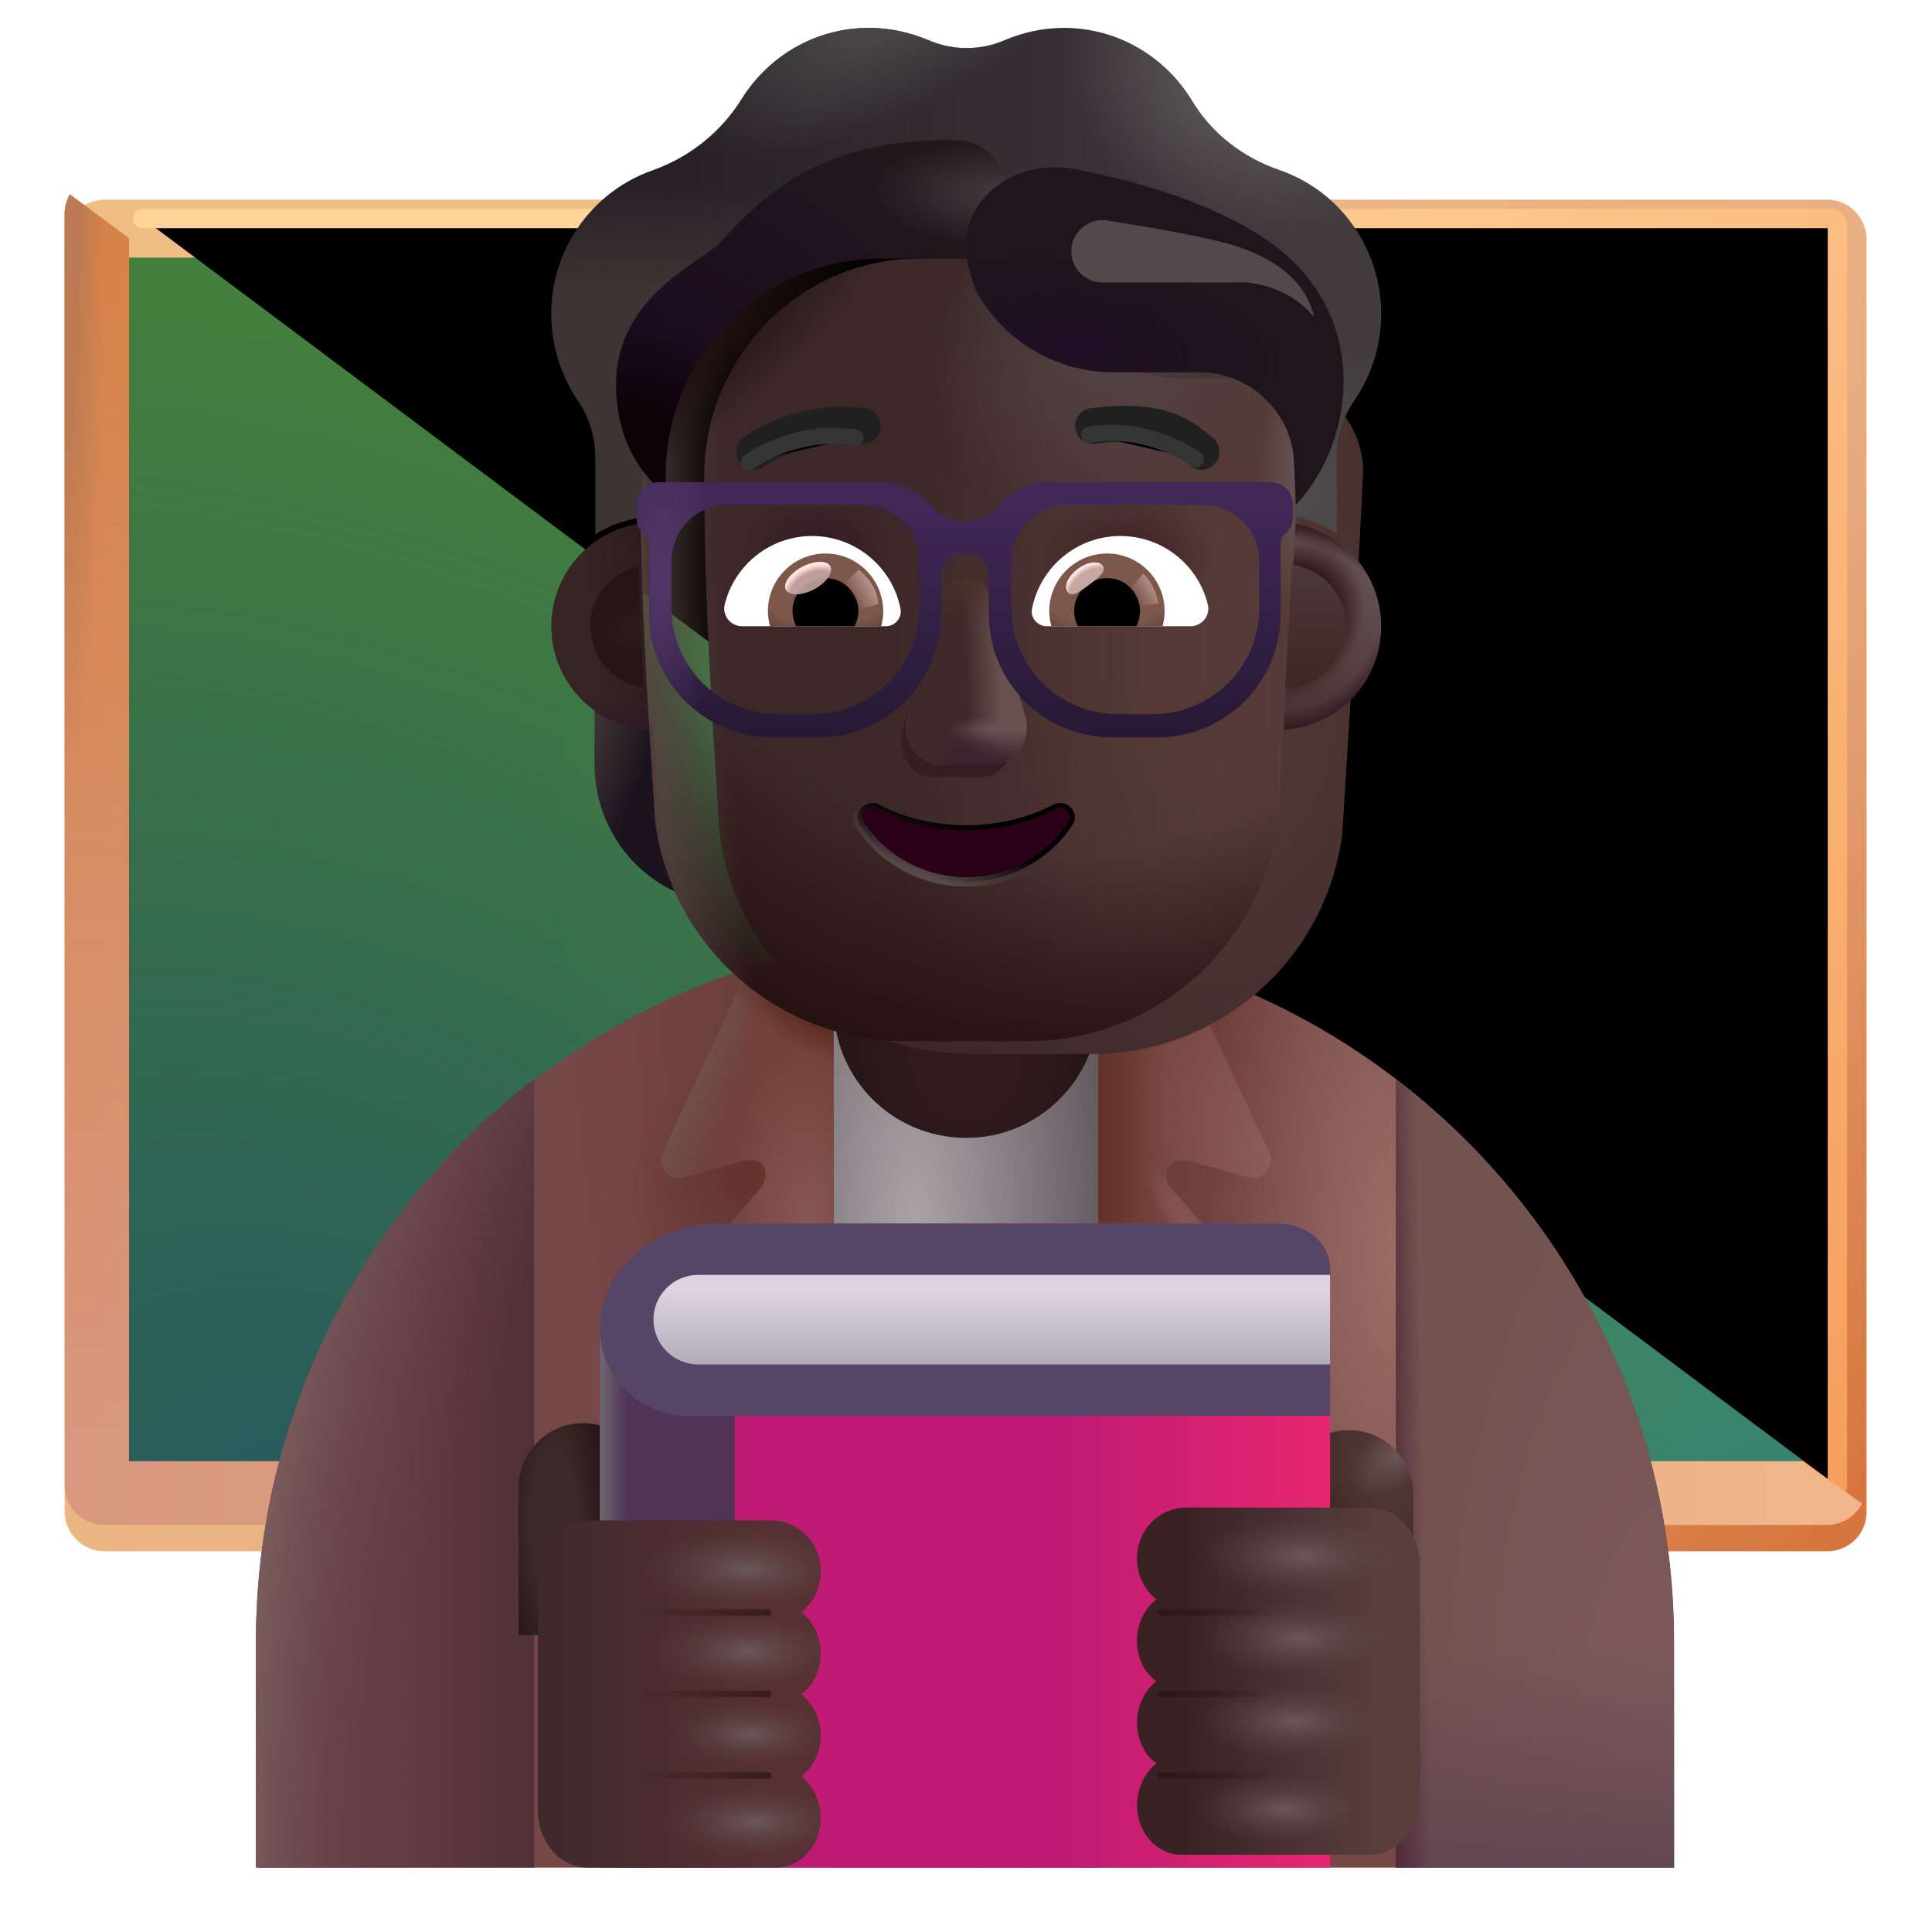 <svg viewBox="1 1 30 30" xmlns="http://www.w3.org/2000/svg">
<g filter="url(#filter0_i_4002_1655)">
<path d="M29.374 24.989H2.624C2.284 24.989 2.004 24.709 2.004 24.369V4.62C2.004 4.28 2.284 4 2.624 4H29.364C29.714 4 29.984 4.28 29.984 4.62V24.36C29.994 24.709 29.714 24.989 29.374 24.989Z" fill="url(#paint0_linear_4002_1655)"/>
</g>
<path d="M3.004 23.989V5H28.994V23.989H3.004Z" fill="url(#paint1_linear_4002_1655)"/>
<path d="M3.004 23.989V5H28.994V23.989H3.004Z" fill="url(#paint2_radial_4002_1655)"/>
<path d="M3.004 23.989V5H28.994V23.989H3.004Z" fill="url(#paint3_radial_4002_1655)"/>
<g filter="url(#filter1_f_4002_1655)">
<path d="M3.219 4.393H29.431C29.486 4.393 29.531 4.438 29.531 4.493V24.078" stroke="url(#paint4_linear_4002_1655)" stroke-width="0.3" stroke-linecap="round"/>
</g>
<g filter="url(#filter2_i_4002_1655)">
<path d="M28.994 23.989H3.004V4.999L2.084 4.319C2.034 4.409 2.004 4.519 2.004 4.619V24.359C2.004 24.709 2.284 24.979 2.624 24.979H29.364C29.604 24.979 29.804 24.849 29.914 24.649L28.994 23.989Z" fill="url(#paint5_linear_4002_1655)"/>
<path d="M28.994 23.989H3.004V4.999L2.084 4.319C2.034 4.409 2.004 4.519 2.004 4.619V24.359C2.004 24.709 2.284 24.979 2.624 24.979H29.364C29.604 24.979 29.804 24.849 29.914 24.649L28.994 23.989Z" fill="url(#paint6_linear_4002_1655)"/>
<path d="M28.994 23.989H3.004V4.999L2.084 4.319C2.034 4.409 2.004 4.519 2.004 4.619V24.359C2.004 24.709 2.284 24.979 2.624 24.979H29.364C29.604 24.979 29.804 24.849 29.914 24.649L28.994 23.989Z" fill="url(#paint7_radial_4002_1655)"/>
</g>
<path d="M16.004 15.499C9.934 15.499 5.004 20.419 5.004 26.5V30C7.48 30 25 30 26.994 30V26.5C26.994 20.419 22.074 15.499 16.004 15.499Z" fill="url(#paint8_radial_4002_1655)"/>
<path d="M16.004 15.499C9.934 15.499 5.004 20.419 5.004 26.5V30C7.48 30 25 30 26.994 30V26.5C26.994 20.419 22.074 15.499 16.004 15.499Z" fill="url(#paint9_radial_4002_1655)"/>
<path d="M16.004 15.499C9.934 15.499 5.004 20.419 5.004 26.5V30C7.48 30 25 30 26.994 30V26.5C26.994 20.419 22.074 15.499 16.004 15.499Z" fill="url(#paint10_radial_4002_1655)"/>
<path d="M22.674 29.999V17.755C25.3 19.764 26.994 22.932 26.994 26.499V29.999H22.674Z" fill="url(#paint11_radial_4002_1655)"/>
<path d="M22.674 29.999V17.755C25.3 19.764 26.994 22.932 26.994 26.499V29.999H22.674Z" fill="url(#paint12_linear_4002_1655)"/>
<path d="M22.674 29.999V17.755C25.3 19.764 26.994 22.932 26.994 26.499V29.999H22.674Z" fill="url(#paint13_linear_4002_1655)"/>
<path d="M9.294 29.999V17.755C6.668 19.764 4.974 22.932 4.974 26.499V29.999H9.294Z" fill="url(#paint14_linear_4002_1655)"/>
<path d="M9.294 29.999V17.755C6.668 19.764 4.974 22.932 4.974 26.499V29.999H9.294Z" fill="url(#paint15_radial_4002_1655)"/>
<path d="M18.054 16.819H13.944V29.999H18.054V16.819Z" fill="url(#paint16_radial_4002_1655)"/>
<g filter="url(#filter3_i_4002_1655)">
<path d="M19.344 16.059L20.704 18.988C20.794 19.178 20.654 19.398 20.444 19.398L19.48 19.132C19.059 19.027 19.044 19.409 19.204 19.569L20.564 21.129C20.824 21.389 20.924 21.779 20.794 22.129L18.054 29.999V16.059H19.344Z" fill="url(#paint17_linear_4002_1655)"/>
<path d="M19.344 16.059L20.704 18.988C20.794 19.178 20.654 19.398 20.444 19.398L19.48 19.132C19.059 19.027 19.044 19.409 19.204 19.569L20.564 21.129C20.824 21.389 20.924 21.779 20.794 22.129L18.054 29.999V16.059H19.344Z" fill="url(#paint18_radial_4002_1655)"/>
<path d="M19.344 16.059L20.704 18.988C20.794 19.178 20.654 19.398 20.444 19.398L19.48 19.132C19.059 19.027 19.044 19.409 19.204 19.569L20.564 21.129C20.824 21.389 20.924 21.779 20.794 22.129L18.054 29.999V16.059H19.344Z" fill="url(#paint19_radial_4002_1655)"/>
<path d="M19.344 16.059L20.704 18.988C20.794 19.178 20.654 19.398 20.444 19.398L19.48 19.132C19.059 19.027 19.044 19.409 19.204 19.569L20.564 21.129C20.824 21.389 20.924 21.779 20.794 22.129L18.054 29.999V16.059H19.344Z" fill="url(#paint20_radial_4002_1655)"/>
</g>
<g filter="url(#filter4_i_4002_1655)">
<path d="M12.654 16.059L11.294 18.988C11.204 19.178 11.344 19.398 11.554 19.398L12.518 19.132C12.94 19.027 12.954 19.409 12.794 19.569L11.434 21.129C11.174 21.389 11.074 21.779 11.204 22.129L13.944 29.999V16.059H12.654Z" fill="url(#paint21_linear_4002_1655)"/>
<path d="M12.654 16.059L11.294 18.988C11.204 19.178 11.344 19.398 11.554 19.398L12.518 19.132C12.94 19.027 12.954 19.409 12.794 19.569L11.434 21.129C11.174 21.389 11.074 21.779 11.204 22.129L13.944 29.999V16.059H12.654Z" fill="url(#paint22_radial_4002_1655)"/>
<path d="M12.654 16.059L11.294 18.988C11.204 19.178 11.344 19.398 11.554 19.398L12.518 19.132C12.94 19.027 12.954 19.409 12.794 19.569L11.434 21.129C11.174 21.389 11.074 21.779 11.204 22.129L13.944 29.999V16.059H12.654Z" fill="url(#paint23_linear_4002_1655)"/>
<path d="M12.654 16.059L11.294 18.988C11.204 19.178 11.344 19.398 11.554 19.398L12.518 19.132C12.94 19.027 12.954 19.409 12.794 19.569L11.434 21.129C11.174 21.389 11.074 21.779 11.204 22.129L13.944 29.999V16.059H12.654Z" fill="url(#paint24_radial_4002_1655)"/>
</g>
<path d="M16.004 18.669C14.864 18.669 13.944 17.75 13.944 16.61V14.05C13.944 12.909 14.864 11.989 16.004 11.989C17.144 11.989 18.064 12.909 18.064 14.05V16.61C18.054 17.75 17.134 18.669 16.004 18.669Z" fill="url(#paint25_radial_4002_1655)"/>
<g filter="url(#filter5_i_4002_1655)">
<path d="M22.047 23.107C22.598 23.107 23.047 23.557 23.047 24.107V26.397H21.047V24.107C21.047 23.557 21.488 23.107 22.047 23.107Z" fill="url(#paint26_radial_4002_1655)"/>
<path d="M22.047 23.107C22.598 23.107 23.047 23.557 23.047 24.107V26.397H21.047V24.107C21.047 23.557 21.488 23.107 22.047 23.107Z" fill="url(#paint27_radial_4002_1655)"/>
</g>
<g filter="url(#filter6_i_4002_1655)">
<path d="M9.951 23.099C9.401 23.099 8.951 23.549 8.951 24.099V26.389H10.951V24.099C10.951 23.549 10.511 23.099 9.951 23.099Z" fill="url(#paint28_radial_4002_1655)"/>
</g>
<path d="M10.314 21.879V29.999H21.654V20.809C21.654 20.359 21.294 19.999 20.844 19.999H12.204C11.154 19.989 10.314 20.839 10.314 21.879Z" fill="url(#paint29_linear_4002_1655)"/>
<path fill-rule="evenodd" clip-rule="evenodd" d="M12.408 30V21.593H10.314V30H12.408Z" fill="#513358"/>
<path fill-rule="evenodd" clip-rule="evenodd" d="M12.408 30V21.593H10.314V30H12.408Z" fill="url(#paint30_linear_4002_1655)"/>
<g filter="url(#filter7_i_4002_1655)">
<path d="M13.344 25.369C13.352 25.646 13.228 25.892 13.041 26.036C13.219 26.17 13.344 26.406 13.344 26.673C13.344 26.94 13.228 27.176 13.041 27.309C13.219 27.443 13.344 27.679 13.344 27.946C13.344 28.213 13.228 28.449 13.041 28.582C13.228 28.726 13.344 28.973 13.344 29.25C13.335 29.671 13.024 30 12.659 30H9.724C9.297 30 8.951 29.599 8.951 29.106V25.502C8.951 25.009 9.297 24.609 9.724 24.609H12.566C13.041 24.609 13.336 24.999 13.344 25.369Z" fill="url(#paint31_linear_4002_1655)"/>
<path d="M13.344 25.369C13.352 25.646 13.228 25.892 13.041 26.036C13.219 26.17 13.344 26.406 13.344 26.673C13.344 26.94 13.228 27.176 13.041 27.309C13.219 27.443 13.344 27.679 13.344 27.946C13.344 28.213 13.228 28.449 13.041 28.582C13.228 28.726 13.344 28.973 13.344 29.25C13.335 29.671 13.024 30 12.659 30H9.724C9.297 30 8.951 29.599 8.951 29.106V25.502C8.951 25.009 9.297 24.609 9.724 24.609H12.566C13.041 24.609 13.336 24.999 13.344 25.369Z" fill="url(#paint32_radial_4002_1655)"/>
<path d="M13.344 25.369C13.352 25.646 13.228 25.892 13.041 26.036C13.219 26.17 13.344 26.406 13.344 26.673C13.344 26.94 13.228 27.176 13.041 27.309C13.219 27.443 13.344 27.679 13.344 27.946C13.344 28.213 13.228 28.449 13.041 28.582C13.228 28.726 13.344 28.973 13.344 29.25C13.335 29.671 13.024 30 12.659 30H9.724C9.297 30 8.951 29.599 8.951 29.106V25.502C8.951 25.009 9.297 24.609 9.724 24.609H12.566C13.041 24.609 13.336 24.999 13.344 25.369Z" fill="url(#paint33_radial_4002_1655)"/>
<path d="M13.344 25.369C13.352 25.646 13.228 25.892 13.041 26.036C13.219 26.17 13.344 26.406 13.344 26.673C13.344 26.94 13.228 27.176 13.041 27.309C13.219 27.443 13.344 27.679 13.344 27.946C13.344 28.213 13.228 28.449 13.041 28.582C13.228 28.726 13.344 28.973 13.344 29.25C13.335 29.671 13.024 30 12.659 30H9.724C9.297 30 8.951 29.599 8.951 29.106V25.502C8.951 25.009 9.297 24.609 9.724 24.609H12.566C13.041 24.609 13.336 24.999 13.344 25.369Z" fill="url(#paint34_radial_4002_1655)"/>
<path d="M13.344 25.369C13.352 25.646 13.228 25.892 13.041 26.036C13.219 26.17 13.344 26.406 13.344 26.673C13.344 26.94 13.228 27.176 13.041 27.309C13.219 27.443 13.344 27.679 13.344 27.946C13.344 28.213 13.228 28.449 13.041 28.582C13.228 28.726 13.344 28.973 13.344 29.25C13.335 29.671 13.024 30 12.659 30H9.724C9.297 30 8.951 29.599 8.951 29.106V25.502C8.951 25.009 9.297 24.609 9.724 24.609H12.566C13.041 24.609 13.336 24.999 13.344 25.369Z" fill="url(#paint35_radial_4002_1655)"/>
</g>
<g filter="url(#filter8_ii_4002_1655)">
<path d="M18.655 25.369C18.646 25.646 18.77 25.892 18.957 26.036C18.779 26.17 18.655 26.406 18.655 26.673C18.655 26.94 18.77 27.176 18.957 27.309C18.779 27.443 18.655 27.679 18.655 27.946C18.655 28.213 18.77 28.449 18.957 28.582C18.77 28.726 18.655 28.973 18.655 29.25C18.664 29.671 18.975 30 19.339 30H22.274C22.701 30 23.048 29.599 23.048 29.106V25.502C23.048 25.009 22.701 24.609 22.274 24.609H19.432C18.957 24.609 18.663 24.999 18.655 25.369Z" fill="url(#paint36_linear_4002_1655)"/>
<path d="M18.655 25.369C18.646 25.646 18.77 25.892 18.957 26.036C18.779 26.17 18.655 26.406 18.655 26.673C18.655 26.94 18.77 27.176 18.957 27.309C18.779 27.443 18.655 27.679 18.655 27.946C18.655 28.213 18.77 28.449 18.957 28.582C18.77 28.726 18.655 28.973 18.655 29.25C18.664 29.671 18.975 30 19.339 30H22.274C22.701 30 23.048 29.599 23.048 29.106V25.502C23.048 25.009 22.701 24.609 22.274 24.609H19.432C18.957 24.609 18.663 24.999 18.655 25.369Z" fill="url(#paint37_radial_4002_1655)"/>
<path d="M18.655 25.369C18.646 25.646 18.77 25.892 18.957 26.036C18.779 26.17 18.655 26.406 18.655 26.673C18.655 26.94 18.77 27.176 18.957 27.309C18.779 27.443 18.655 27.679 18.655 27.946C18.655 28.213 18.77 28.449 18.957 28.582C18.77 28.726 18.655 28.973 18.655 29.25C18.664 29.671 18.975 30 19.339 30H22.274C22.701 30 23.048 29.599 23.048 29.106V25.502C23.048 25.009 22.701 24.609 22.274 24.609H19.432C18.957 24.609 18.663 24.999 18.655 25.369Z" fill="url(#paint38_radial_4002_1655)"/>
<path d="M18.655 25.369C18.646 25.646 18.77 25.892 18.957 26.036C18.779 26.17 18.655 26.406 18.655 26.673C18.655 26.94 18.77 27.176 18.957 27.309C18.779 27.443 18.655 27.679 18.655 27.946C18.655 28.213 18.77 28.449 18.957 28.582C18.77 28.726 18.655 28.973 18.655 29.25C18.664 29.671 18.975 30 19.339 30H22.274C22.701 30 23.048 29.599 23.048 29.106V25.502C23.048 25.009 22.701 24.609 22.274 24.609H19.432C18.957 24.609 18.663 24.999 18.655 25.369Z" fill="url(#paint39_radial_4002_1655)"/>
<path d="M18.655 25.369C18.646 25.646 18.77 25.892 18.957 26.036C18.779 26.17 18.655 26.406 18.655 26.673C18.655 26.94 18.77 27.176 18.957 27.309C18.779 27.443 18.655 27.679 18.655 27.946C18.655 28.213 18.77 28.449 18.957 28.582C18.77 28.726 18.655 28.973 18.655 29.25C18.664 29.671 18.975 30 19.339 30H22.274C22.701 30 23.048 29.599 23.048 29.106V25.502C23.048 25.009 22.701 24.609 22.274 24.609H19.432C18.957 24.609 18.663 24.999 18.655 25.369Z" fill="url(#paint40_radial_4002_1655)"/>
</g>
<path d="M21.654 22.984V20.698C21.654 20.31 21.294 19.999 20.844 19.999H12.204C12.198 19.999 12.192 19.999 12.186 19.999H12.185C11.144 20 10.314 20.729 10.314 21.621V21.621C10.314 22.374 10.924 22.984 11.677 22.984H21.654Z" fill="url(#paint41_linear_4002_1655)"/>
<path d="M11.147 21.491C11.147 21.107 11.459 20.796 11.843 20.796H21.654V22.187H11.843C11.459 22.187 11.147 21.875 11.147 21.491Z" fill="url(#paint42_linear_4002_1655)"/>
<g filter="url(#filter9_f_4002_1655)">
<path d="M19.023 26.039H20.945" stroke="url(#paint43_linear_4002_1655)" stroke-width="0.1" stroke-linecap="round"/>
</g>
<g filter="url(#filter10_f_4002_1655)">
<path d="M12.932 26.039H11.011" stroke="url(#paint44_linear_4002_1655)" stroke-width="0.1" stroke-linecap="round"/>
</g>
<g filter="url(#filter11_f_4002_1655)">
<path d="M19.023 27.304H20.945" stroke="url(#paint45_linear_4002_1655)" stroke-width="0.1" stroke-linecap="round"/>
</g>
<g filter="url(#filter12_f_4002_1655)">
<path d="M12.932 27.304H11.011" stroke="url(#paint46_linear_4002_1655)" stroke-width="0.1" stroke-linecap="round"/>
</g>
<g filter="url(#filter13_f_4002_1655)">
<path d="M19.023 28.57H20.945" stroke="url(#paint47_linear_4002_1655)" stroke-width="0.1" stroke-linecap="round"/>
</g>
<g filter="url(#filter14_f_4002_1655)">
<path d="M12.932 28.57H11.011" stroke="url(#paint48_linear_4002_1655)" stroke-width="0.1" stroke-linecap="round"/>
</g>
<path d="M20.871 12.242C21.206 12.231 21.521 12.117 21.776 11.933V12.865C21.776 13.759 21.244 14.555 20.434 14.886C20.605 14.523 20.722 14.127 20.78 13.704L20.871 12.242Z" fill="url(#paint49_radial_4002_1655)"/>
<path d="M11.138 12.242C10.802 12.231 10.488 12.117 10.232 11.933V12.865C10.232 13.759 10.765 14.555 11.575 14.886C11.404 14.523 11.287 14.127 11.228 13.704L11.138 12.242Z" fill="url(#paint50_radial_4002_1655)"/>
<g filter="url(#filter15_ii_4002_1655)">
<path d="M11.174 13.758C11.432 15.713 13.095 17.168 15.064 17.168H16.953C18.922 17.168 20.585 15.713 20.842 13.758C20.96 11.872 21.079 9.994 21.167 8.11C21.156 7.342 20.551 6.708 19.786 6.676H18.385C17.429 6.676 16.564 6.112 16.171 5.232C16.07 4.979 15.826 4.813 15.555 4.813H14.28C12.433 4.813 10.935 6.327 10.935 8.195C10.935 10.058 11.052 11.891 11.174 13.758Z" fill="url(#paint51_radial_4002_1655)"/>
</g>
<path d="M11.174 13.758C11.432 15.713 13.095 17.168 15.064 17.168H16.953C18.922 17.168 20.585 15.713 20.842 13.758C20.96 11.872 21.079 9.994 21.167 8.11C21.156 7.342 20.551 6.708 19.786 6.676H18.385C17.429 6.676 16.564 6.112 16.171 5.232C16.07 4.979 15.826 4.813 15.555 4.813H14.28C12.433 4.813 10.935 6.327 10.935 8.195C10.935 10.058 11.052 11.891 11.174 13.758Z" fill="url(#paint52_linear_4002_1655)"/>
<path d="M11.174 13.758C11.432 15.713 13.095 17.168 15.064 17.168H16.953C18.922 17.168 20.585 15.713 20.842 13.758C20.96 11.872 21.079 9.994 21.167 8.11C21.156 7.342 20.551 6.708 19.786 6.676H18.385C17.429 6.676 16.564 6.112 16.171 5.232C16.07 4.979 15.826 4.813 15.555 4.813H14.28C12.433 4.813 10.935 6.327 10.935 8.195C10.935 10.058 11.052 11.891 11.174 13.758Z" fill="url(#paint53_radial_4002_1655)"/>
<path d="M11.174 13.758C11.432 15.713 13.095 17.168 15.064 17.168H16.953C18.922 17.168 20.585 15.713 20.842 13.758C20.96 11.872 21.079 9.994 21.167 8.11C21.156 7.342 20.551 6.708 19.786 6.676H18.385C17.429 6.676 16.564 6.112 16.171 5.232C16.07 4.979 15.826 4.813 15.555 4.813H14.28C12.433 4.813 10.935 6.327 10.935 8.195C10.935 10.058 11.052 11.891 11.174 13.758Z" fill="url(#paint54_radial_4002_1655)"/>
<path d="M11.174 13.758C11.432 15.713 13.095 17.168 15.064 17.168H16.953C18.922 17.168 20.585 15.713 20.842 13.758C20.96 11.872 21.079 9.994 21.167 8.11C21.156 7.342 20.551 6.708 19.786 6.676H18.385C17.429 6.676 16.564 6.112 16.171 5.232C16.07 4.979 15.826 4.813 15.555 4.813H14.28C12.433 4.813 10.935 6.327 10.935 8.195C10.935 10.058 11.052 11.891 11.174 13.758Z" fill="url(#paint55_radial_4002_1655)"/>
<path d="M11.174 13.758C11.432 15.713 13.095 17.168 15.064 17.168H16.953C18.922 17.168 20.585 15.713 20.842 13.758C20.96 11.872 21.079 9.994 21.167 8.11C21.156 7.342 20.551 6.708 19.786 6.676H18.385C17.429 6.676 16.564 6.112 16.171 5.232C16.07 4.979 15.826 4.813 15.555 4.813H14.28C12.433 4.813 10.935 6.327 10.935 8.195C10.935 10.058 11.052 11.891 11.174 13.758Z" fill="url(#paint56_radial_4002_1655)"/>
<path d="M11.174 13.758C11.432 15.713 13.095 17.168 15.064 17.168H16.953C18.922 17.168 20.585 15.713 20.842 13.758C20.96 11.872 21.079 9.994 21.167 8.11C21.156 7.342 20.551 6.708 19.786 6.676H18.385C17.429 6.676 16.564 6.112 16.171 5.232C16.07 4.979 15.826 4.813 15.555 4.813H14.28C12.433 4.813 10.935 6.327 10.935 8.195C10.935 10.058 11.052 11.891 11.174 13.758Z" fill="url(#paint57_radial_4002_1655)"/>
<path d="M11.174 13.758C11.432 15.713 13.095 17.168 15.064 17.168H16.953C18.922 17.168 20.585 15.713 20.842 13.758C20.96 11.872 21.079 9.994 21.167 8.11C21.156 7.342 20.551 6.708 19.786 6.676H18.385C17.429 6.676 16.564 6.112 16.171 5.232C16.07 4.979 15.826 4.813 15.555 4.813H14.28C12.433 4.813 10.935 6.327 10.935 8.195C10.935 10.058 11.052 11.891 11.174 13.758Z" fill="url(#paint58_radial_4002_1655)"/>
<path d="M11.174 13.758C11.432 15.713 13.095 17.168 15.064 17.168H16.953C18.922 17.168 20.585 15.713 20.842 13.758C20.96 11.872 21.079 9.994 21.167 8.11C21.156 7.342 20.551 6.708 19.786 6.676H18.385C17.429 6.676 16.564 6.112 16.171 5.232C16.07 4.979 15.826 4.813 15.555 4.813H14.28C12.433 4.813 10.935 6.327 10.935 8.195C10.935 10.058 11.052 11.891 11.174 13.758Z" fill="url(#paint59_radial_4002_1655)"/>
<g filter="url(#filter16_f_4002_1655)">
<path d="M15.602 10.471L15.011 12.311C14.91 12.69 15.152 13.068 15.496 13.068H16.228C16.572 13.068 16.814 12.684 16.713 12.311L16.218 10.471C16.112 10.063 15.713 10.063 15.602 10.471Z" fill="#331E24"/>
</g>
<g filter="url(#filter17_f_4002_1655)">
<path d="M15.622 10.275L15.089 12.115C14.981 12.494 15.242 12.872 15.611 12.872H16.398C16.767 12.872 17.028 12.488 16.919 12.115L16.387 10.275C16.273 9.867 15.741 9.867 15.622 10.275Z" fill="#402929"/>
<path d="M15.622 10.275L15.089 12.115C14.981 12.494 15.242 12.872 15.611 12.872H16.398C16.767 12.872 17.028 12.488 16.919 12.115L16.387 10.275C16.273 9.867 15.741 9.867 15.622 10.275Z" fill="url(#paint60_linear_4002_1655)"/>
<path d="M15.622 10.275L15.089 12.115C14.981 12.494 15.242 12.872 15.611 12.872H16.398C16.767 12.872 17.028 12.488 16.919 12.115L16.387 10.275C16.273 9.867 15.741 9.867 15.622 10.275Z" fill="url(#paint61_radial_4002_1655)"/>
<path d="M15.622 10.275L15.089 12.115C14.981 12.494 15.242 12.872 15.611 12.872H16.398C16.767 12.872 17.028 12.488 16.919 12.115L16.387 10.275C16.273 9.867 15.741 9.867 15.622 10.275Z" fill="url(#paint62_linear_4002_1655)"/>
<path d="M15.622 10.275L15.089 12.115C14.981 12.494 15.242 12.872 15.611 12.872H16.398C16.767 12.872 17.028 12.488 16.919 12.115L16.387 10.275C16.273 9.867 15.741 9.867 15.622 10.275Z" fill="url(#paint63_radial_4002_1655)"/>
<path d="M15.622 10.275L15.089 12.115C14.981 12.494 15.242 12.872 15.611 12.872H16.398C16.767 12.872 17.028 12.488 16.919 12.115L16.387 10.275C16.273 9.867 15.741 9.867 15.622 10.275Z" fill="url(#paint64_linear_4002_1655)"/>
</g>
<g filter="url(#filter18_f_4002_1655)">
<path d="M14.652 13.495L14.652 13.495L14.651 13.494C14.549 13.442 14.443 13.475 14.38 13.541C14.317 13.608 14.291 13.716 14.357 13.812C14.706 14.34 15.313 14.692 16.004 14.692C16.695 14.692 17.303 14.34 17.652 13.812C17.716 13.714 17.693 13.606 17.628 13.539C17.564 13.473 17.458 13.443 17.357 13.494L17.357 13.494L17.356 13.495C16.966 13.698 16.506 13.815 16.004 13.815C15.508 13.815 15.042 13.698 14.652 13.495Z" stroke="url(#paint65_linear_4002_1655)" stroke-width="0.15"/>
</g>
<path d="M16.004 13.89C15.496 13.89 15.018 13.77 14.617 13.561C14.48 13.491 14.333 13.646 14.419 13.77C14.754 14.278 15.339 14.617 16.004 14.617C16.67 14.617 17.254 14.278 17.589 13.77C17.675 13.641 17.528 13.491 17.391 13.561C16.99 13.77 16.517 13.89 16.004 13.89Z" fill="url(#paint66_radial_4002_1655)"/>
<g filter="url(#filter19_ii_4002_1655)">
<path d="M20.864 4.34C21.379 4.517 21.841 4.877 22.133 5.393C22.6 6.214 22.531 7.197 22.027 7.921C21.852 8.179 21.756 8.485 21.756 8.797V9.986C21.569 9.856 21.322 9.759 21.088 9.718L21.167 8.109C21.156 7.342 20.551 6.708 19.786 6.676H18.385C17.429 6.676 16.564 6.112 16.171 5.231C16.07 4.979 15.825 4.813 15.555 4.813H14.28C12.433 4.813 10.935 6.327 10.935 8.195L10.966 9.734C10.712 9.772 10.446 9.857 10.245 9.998V8.797C10.245 8.485 10.15 8.179 9.975 7.921C9.497 7.218 9.412 6.273 9.831 5.473C10.123 4.92 10.596 4.533 11.132 4.345C11.705 4.141 12.194 3.755 12.518 3.234C12.932 2.574 13.659 2.133 14.493 2.133C14.817 2.133 15.125 2.203 15.411 2.321C15.794 2.488 16.224 2.488 16.606 2.321C16.887 2.203 17.195 2.133 17.519 2.133C18.363 2.133 19.102 2.59 19.51 3.266C19.818 3.776 20.301 4.147 20.864 4.34Z" fill="url(#paint67_linear_4002_1655)"/>
<path d="M20.864 4.34C21.379 4.517 21.841 4.877 22.133 5.393C22.6 6.214 22.531 7.197 22.027 7.921C21.852 8.179 21.756 8.485 21.756 8.797V9.986C21.569 9.856 21.322 9.759 21.088 9.718L21.167 8.109C21.156 7.342 20.551 6.708 19.786 6.676H18.385C17.429 6.676 16.564 6.112 16.171 5.231C16.07 4.979 15.825 4.813 15.555 4.813H14.28C12.433 4.813 10.935 6.327 10.935 8.195L10.966 9.734C10.712 9.772 10.446 9.857 10.245 9.998V8.797C10.245 8.485 10.15 8.179 9.975 7.921C9.497 7.218 9.412 6.273 9.831 5.473C10.123 4.92 10.596 4.533 11.132 4.345C11.705 4.141 12.194 3.755 12.518 3.234C12.932 2.574 13.659 2.133 14.493 2.133C14.817 2.133 15.125 2.203 15.411 2.321C15.794 2.488 16.224 2.488 16.606 2.321C16.887 2.203 17.195 2.133 17.519 2.133C18.363 2.133 19.102 2.59 19.51 3.266C19.818 3.776 20.301 4.147 20.864 4.34Z" fill="url(#paint68_radial_4002_1655)"/>
<path d="M20.864 4.34C21.379 4.517 21.841 4.877 22.133 5.393C22.6 6.214 22.531 7.197 22.027 7.921C21.852 8.179 21.756 8.485 21.756 8.797V9.986C21.569 9.856 21.322 9.759 21.088 9.718L21.167 8.109C21.156 7.342 20.551 6.708 19.786 6.676H18.385C17.429 6.676 16.564 6.112 16.171 5.231C16.07 4.979 15.825 4.813 15.555 4.813H14.28C12.433 4.813 10.935 6.327 10.935 8.195L10.966 9.734C10.712 9.772 10.446 9.857 10.245 9.998V8.797C10.245 8.485 10.15 8.179 9.975 7.921C9.497 7.218 9.412 6.273 9.831 5.473C10.123 4.92 10.596 4.533 11.132 4.345C11.705 4.141 12.194 3.755 12.518 3.234C12.932 2.574 13.659 2.133 14.493 2.133C14.817 2.133 15.125 2.203 15.411 2.321C15.794 2.488 16.224 2.488 16.606 2.321C16.887 2.203 17.195 2.133 17.519 2.133C18.363 2.133 19.102 2.59 19.51 3.266C19.818 3.776 20.301 4.147 20.864 4.34Z" fill="url(#paint69_radial_4002_1655)"/>
<path d="M20.864 4.34C21.379 4.517 21.841 4.877 22.133 5.393C22.6 6.214 22.531 7.197 22.027 7.921C21.852 8.179 21.756 8.485 21.756 8.797V9.986C21.569 9.856 21.322 9.759 21.088 9.718L21.167 8.109C21.156 7.342 20.551 6.708 19.786 6.676H18.385C17.429 6.676 16.564 6.112 16.171 5.231C16.07 4.979 15.825 4.813 15.555 4.813H14.28C12.433 4.813 10.935 6.327 10.935 8.195L10.966 9.734C10.712 9.772 10.446 9.857 10.245 9.998V8.797C10.245 8.485 10.15 8.179 9.975 7.921C9.497 7.218 9.412 6.273 9.831 5.473C10.123 4.92 10.596 4.533 11.132 4.345C11.705 4.141 12.194 3.755 12.518 3.234C12.932 2.574 13.659 2.133 14.493 2.133C14.817 2.133 15.125 2.203 15.411 2.321C15.794 2.488 16.224 2.488 16.606 2.321C16.887 2.203 17.195 2.133 17.519 2.133C18.363 2.133 19.102 2.59 19.51 3.266C19.818 3.776 20.301 4.147 20.864 4.34Z" fill="url(#paint70_radial_4002_1655)"/>
<path d="M20.864 4.34C21.379 4.517 21.841 4.877 22.133 5.393C22.6 6.214 22.531 7.197 22.027 7.921C21.852 8.179 21.756 8.485 21.756 8.797V9.986C21.569 9.856 21.322 9.759 21.088 9.718L21.167 8.109C21.156 7.342 20.551 6.708 19.786 6.676H18.385C17.429 6.676 16.564 6.112 16.171 5.231C16.07 4.979 15.825 4.813 15.555 4.813H14.28C12.433 4.813 10.935 6.327 10.935 8.195L10.966 9.734C10.712 9.772 10.446 9.857 10.245 9.998V8.797C10.245 8.485 10.15 8.179 9.975 7.921C9.497 7.218 9.412 6.273 9.831 5.473C10.123 4.92 10.596 4.533 11.132 4.345C11.705 4.141 12.194 3.755 12.518 3.234C12.932 2.574 13.659 2.133 14.493 2.133C14.817 2.133 15.125 2.203 15.411 2.321C15.794 2.488 16.224 2.488 16.606 2.321C16.887 2.203 17.195 2.133 17.519 2.133C18.363 2.133 19.102 2.59 19.51 3.266C19.818 3.776 20.301 4.147 20.864 4.34Z" fill="url(#paint71_radial_4002_1655)"/>
</g>
<g filter="url(#filter20_i_4002_1655)">
<path d="M19.741 8.007C19.566 7.854 19.362 7.693 19.053 7.595C18.748 7.499 18.367 7.474 17.839 7.538C17.687 7.557 17.579 7.695 17.597 7.848C17.616 8 17.754 8.108 17.907 8.089C18.388 8.03 18.683 8.061 18.886 8.125C19.085 8.187 19.219 8.289 19.377 8.426C19.492 8.527 19.668 8.515 19.768 8.399C19.869 8.283 19.857 8.108 19.741 8.007Z" fill="#202020"/>
</g>
<g filter="url(#filter21_i_4002_1655)">
<path d="M12.589 7.898C12.68 7.844 12.81 7.775 12.973 7.711C13.301 7.582 13.77 7.47 14.33 7.538C14.482 7.557 14.591 7.696 14.572 7.848C14.554 8 14.415 8.108 14.263 8.09C13.814 8.035 13.44 8.124 13.177 8.227C13.045 8.279 12.943 8.334 12.875 8.375C12.841 8.395 12.815 8.412 12.8 8.423C12.792 8.428 12.786 8.432 12.783 8.434L12.78 8.437C12.659 8.53 12.485 8.508 12.392 8.387C12.297 8.266 12.319 8.092 12.44 7.998L12.589 7.898Z" fill="#202020"/>
</g>
<g filter="url(#filter22_if_4002_1655)">
<path d="M16.237 5.368C16.213 5.324 16.191 5.278 16.171 5.231C16.07 4.979 15.825 4.813 15.555 4.813H14.28C12.433 4.813 10.935 6.327 10.935 8.195V8.471C10.595 8.212 10.167 7.665 10.167 6.781C10.167 5.708 10.95 5.166 11.449 4.82C11.59 4.722 11.708 4.64 11.78 4.566C11.81 4.535 11.844 4.5 11.88 4.461C12.229 4.09 12.853 3.429 13.942 3.14C14.474 2.999 15.013 2.964 15.452 2.975C15.925 2.986 16.258 3.395 16.258 3.868V5.355L16.237 5.368Z" fill="#23181C"/>
<path d="M16.237 5.368C16.213 5.324 16.191 5.278 16.171 5.231C16.07 4.979 15.825 4.813 15.555 4.813H14.28C12.433 4.813 10.935 6.327 10.935 8.195V8.471C10.595 8.212 10.167 7.665 10.167 6.781C10.167 5.708 10.95 5.166 11.449 4.82C11.59 4.722 11.708 4.64 11.78 4.566C11.81 4.535 11.844 4.5 11.88 4.461C12.229 4.09 12.853 3.429 13.942 3.14C14.474 2.999 15.013 2.964 15.452 2.975C15.925 2.986 16.258 3.395 16.258 3.868V5.355L16.237 5.368Z" fill="url(#paint72_radial_4002_1655)"/>
<path d="M16.237 5.368C16.213 5.324 16.191 5.278 16.171 5.231C16.07 4.979 15.825 4.813 15.555 4.813H14.28C12.433 4.813 10.935 6.327 10.935 8.195V8.471C10.595 8.212 10.167 7.665 10.167 6.781C10.167 5.708 10.95 5.166 11.449 4.82C11.59 4.722 11.708 4.64 11.78 4.566C11.81 4.535 11.844 4.5 11.88 4.461C12.229 4.09 12.853 3.429 13.942 3.14C14.474 2.999 15.013 2.964 15.452 2.975C15.925 2.986 16.258 3.395 16.258 3.868V5.355L16.237 5.368Z" fill="url(#paint73_radial_4002_1655)"/>
</g>
<g filter="url(#filter23_if_4002_1655)">
<path d="M21.222 8.639L21.193 8.007C21.183 7.243 20.551 6.612 19.786 6.58H18.385C17.495 6.58 16.683 6.093 16.259 5.319C16.259 5.319 16.2 5.182 16.138 4.948C15.882 3.979 16.809 3.236 17.794 3.427C18.769 3.616 19.88 3.944 20.701 4.48C22.447 5.619 22.142 7.672 21.222 8.639Z" fill="#1F151B"/>
<path d="M21.222 8.639L21.193 8.007C21.183 7.243 20.551 6.612 19.786 6.58H18.385C17.495 6.58 16.683 6.093 16.259 5.319C16.259 5.319 16.2 5.182 16.138 4.948C15.882 3.979 16.809 3.236 17.794 3.427C18.769 3.616 19.88 3.944 20.701 4.48C22.447 5.619 22.142 7.672 21.222 8.639Z" fill="url(#paint74_radial_4002_1655)"/>
</g>
<path d="M18.398 9.323C19.052 9.323 19.604 9.774 19.754 10.383C19.799 10.558 19.665 10.724 19.486 10.724H17.253C17.11 10.724 16.997 10.594 17.025 10.452C17.151 9.811 17.715 9.323 18.398 9.323Z" fill="white"/>
<path d="M18.191 9.595C18.686 9.595 19.084 9.997 19.084 10.489C19.084 10.57 19.072 10.651 19.052 10.724H17.326C17.305 10.647 17.293 10.57 17.293 10.489C17.293 9.997 17.695 9.595 18.191 9.595Z" fill="url(#paint75_radial_4002_1655)"/>
<path d="M17.679 10.489C17.679 10.204 17.907 9.977 18.191 9.977C18.475 9.977 18.702 10.204 18.702 10.489C18.702 10.574 18.682 10.655 18.646 10.724H17.74C17.699 10.655 17.679 10.574 17.679 10.489Z" fill="black"/>
<g filter="url(#filter24_f_4002_1655)">
<path d="M18.124 9.785C18.188 9.87 18.055 9.973 17.904 10.086C17.753 10.199 17.64 10.279 17.577 10.194C17.513 10.109 17.584 9.948 17.735 9.835C17.887 9.722 18.061 9.7 18.124 9.785Z" fill="#C7A7A3"/>
<path d="M18.124 9.785C18.188 9.87 18.055 9.973 17.904 10.086C17.753 10.199 17.64 10.279 17.577 10.194C17.513 10.109 17.584 9.948 17.735 9.835C17.887 9.722 18.061 9.7 18.124 9.785Z" fill="url(#paint76_radial_4002_1655)"/>
</g>
<g filter="url(#filter25_f_4002_1655)">
<path d="M18.986 10.371C18.953 10.14 18.818 9.966 18.755 9.908L18.495 10.193L18.612 10.421L18.986 10.371Z" fill="url(#paint77_linear_4002_1655)"/>
</g>
<path d="M13.611 9.323C12.957 9.323 12.405 9.774 12.254 10.383C12.21 10.558 12.344 10.724 12.522 10.724H14.756C14.898 10.724 15.012 10.594 14.983 10.452C14.858 9.811 14.289 9.323 13.611 9.323Z" fill="white"/>
<path d="M13.818 9.595C13.322 9.595 12.924 9.998 12.924 10.489C12.924 10.57 12.937 10.651 12.957 10.725H14.683C14.703 10.647 14.715 10.57 14.715 10.489C14.711 9.998 14.313 9.595 13.818 9.595Z" fill="url(#paint78_radial_4002_1655)"/>
<path d="M14.33 10.489C14.33 10.204 14.102 9.977 13.818 9.977C13.534 9.977 13.306 10.204 13.306 10.489C13.306 10.574 13.326 10.655 13.363 10.724H14.269C14.305 10.655 14.33 10.574 14.33 10.489Z" fill="black"/>
<g filter="url(#filter26_f_4002_1655)">
<path d="M14.633 10.383C14.633 10.095 14.399 9.903 14.335 9.844L14.047 10.123L14.225 10.485L14.633 10.383Z" fill="url(#paint79_linear_4002_1655)"/>
</g>
<g filter="url(#filter27_f_4002_1655)">
<ellipse cx="13.548" cy="9.977" rx="0.39" ry="0.197" transform="rotate(-27.914 13.548 9.977)" fill="#C7A7A3" fill-opacity="0.9"/>
<ellipse cx="13.548" cy="9.977" rx="0.39" ry="0.197" transform="rotate(-27.914 13.548 9.977)" fill="url(#paint80_radial_4002_1655)"/>
</g>
<path d="M20.931 12.332C20.997 11.267 21.061 10.203 21.116 9.138C21.872 9.27 22.447 9.93 22.447 10.724C22.447 11.582 21.777 12.283 20.931 12.332Z" fill="url(#paint81_linear_4002_1655)"/>
<path d="M20.931 12.332C20.997 11.267 21.061 10.203 21.116 9.138C21.872 9.27 22.447 9.93 22.447 10.724C22.447 11.582 21.777 12.283 20.931 12.332Z" fill="url(#paint82_radial_4002_1655)"/>
<path d="M20.931 12.332C20.997 11.267 21.061 10.203 21.116 9.138C21.872 9.27 22.447 9.93 22.447 10.724C22.447 11.582 21.777 12.283 20.931 12.332Z" fill="url(#paint83_radial_4002_1655)"/>
<path d="M20.931 12.332C20.997 11.267 21.061 10.203 21.116 9.138C21.872 9.27 22.447 9.93 22.447 10.724C22.447 11.582 21.777 12.283 20.931 12.332Z" fill="url(#paint84_radial_4002_1655)"/>
<path d="M10.945 9.129C10.163 9.24 9.561 9.912 9.561 10.724C9.561 11.584 10.235 12.287 11.083 12.333C11.019 11.263 10.966 10.199 10.945 9.129Z" fill="url(#paint85_linear_4002_1655)"/>
<path d="M10.945 9.129C10.163 9.24 9.561 9.912 9.561 10.724C9.561 11.584 10.235 12.287 11.083 12.333C11.019 11.263 10.966 10.199 10.945 9.129Z" fill="url(#paint86_radial_4002_1655)"/>
<g filter="url(#filter28_f_4002_1655)">
<path d="M10.913 9.791C10.486 9.886 10.167 10.268 10.167 10.724C10.167 11.209 10.528 11.61 10.997 11.672C10.962 11.044 10.933 10.418 10.913 9.791Z" fill="url(#paint87_radial_4002_1655)"/>
</g>
<g filter="url(#filter29_f_4002_1655)">
<path d="M20.953 11.677C20.991 11.042 21.028 10.407 21.063 9.772C21.535 9.831 21.9 10.233 21.9 10.721C21.9 11.246 21.477 11.672 20.953 11.677Z" fill="url(#paint88_linear_4002_1655)"/>
</g>
<g filter="url(#filter30_f_4002_1655)">
<path d="M12.627 8.178C12.885 7.994 13.526 7.669 14.284 7.796" stroke="#353535" stroke-width="0.25" stroke-linecap="round"/>
</g>
<g filter="url(#filter31_f_4002_1655)">
<path d="M19.569 8.132C19.312 7.948 18.671 7.623 17.912 7.75" stroke="#353535" stroke-width="0.25" stroke-linecap="round"/>
</g>
<g filter="url(#filter32_f_4002_1655)">
<path d="M20.201 5.386L18.118 5.386C17.852 5.386 17.635 5.169 17.635 4.903C17.635 4.605 17.902 4.377 18.196 4.424C18.736 4.51 19.454 4.63 19.934 4.749C21.021 5.018 21.321 5.547 21.405 5.925C21.017 5.45 20.441 5.368 20.201 5.386Z" fill="#504A4C"/>
</g>
<g filter="url(#filter33_ii_4002_1655)">
<path d="M20.834 8.489H17.364C17.064 8.489 16.784 8.63 16.594 8.86C16.474 9.009 16.294 9.1 16.084 9.1C15.874 9.1 15.694 9.009 15.574 8.86C15.384 8.63 15.104 8.489 14.804 8.489H11.324C11.134 8.489 10.984 8.639 10.984 8.829V9.05C10.984 9.159 11.034 9.249 11.114 9.309C11.154 9.339 11.184 9.389 11.184 9.44V10.54C11.184 11.589 12.034 12.45 13.094 12.45H13.804C14.854 12.45 15.714 11.6 15.714 10.54V9.93C15.724 9.729 15.884 9.579 16.084 9.579C16.284 9.579 16.444 9.739 16.454 9.94C16.454 10.139 16.454 10.339 16.454 10.54C16.454 11.589 17.304 12.45 18.364 12.45H19.074C20.124 12.45 20.984 11.6 20.984 10.54V9.43C20.984 9.38 21.004 9.329 21.044 9.3C21.124 9.239 21.174 9.139 21.174 9.04V8.829C21.174 8.639 21.024 8.489 20.834 8.489ZM15.374 10.44C15.374 11.35 14.634 12.089 13.724 12.089H13.174C12.264 12.089 11.524 11.35 11.524 10.44V9.72C11.524 9.229 11.914 8.839 12.404 8.839H14.484C14.974 8.839 15.374 9.229 15.374 9.72V10.44ZM20.654 10.44C20.654 11.35 19.914 12.089 19.004 12.089H18.454C17.544 12.089 16.804 11.35 16.804 10.44V9.72C16.804 9.229 17.194 8.839 17.684 8.839H19.774C20.264 8.839 20.654 9.229 20.654 9.72V10.44Z" fill="url(#paint89_linear_4002_1655)"/>
<path d="M20.834 8.489H17.364C17.064 8.489 16.784 8.63 16.594 8.86C16.474 9.009 16.294 9.1 16.084 9.1C15.874 9.1 15.694 9.009 15.574 8.86C15.384 8.63 15.104 8.489 14.804 8.489H11.324C11.134 8.489 10.984 8.639 10.984 8.829V9.05C10.984 9.159 11.034 9.249 11.114 9.309C11.154 9.339 11.184 9.389 11.184 9.44V10.54C11.184 11.589 12.034 12.45 13.094 12.45H13.804C14.854 12.45 15.714 11.6 15.714 10.54V9.93C15.724 9.729 15.884 9.579 16.084 9.579C16.284 9.579 16.444 9.739 16.454 9.94C16.454 10.139 16.454 10.339 16.454 10.54C16.454 11.589 17.304 12.45 18.364 12.45H19.074C20.124 12.45 20.984 11.6 20.984 10.54V9.43C20.984 9.38 21.004 9.329 21.044 9.3C21.124 9.239 21.174 9.139 21.174 9.04V8.829C21.174 8.639 21.024 8.489 20.834 8.489ZM15.374 10.44C15.374 11.35 14.634 12.089 13.724 12.089H13.174C12.264 12.089 11.524 11.35 11.524 10.44V9.72C11.524 9.229 11.914 8.839 12.404 8.839H14.484C14.974 8.839 15.374 9.229 15.374 9.72V10.44ZM20.654 10.44C20.654 11.35 19.914 12.089 19.004 12.089H18.454C17.544 12.089 16.804 11.35 16.804 10.44V9.72C16.804 9.229 17.194 8.839 17.684 8.839H19.774C20.264 8.839 20.654 9.229 20.654 9.72V10.44Z" fill="url(#paint90_radial_4002_1655)"/>
</g>
<defs>
<filter id="filter0_i_4002_1655" x="2.004" y="4" width="27.98" height="21.09" filterUnits="userSpaceOnUse" color-interpolation-filters="sRGB">
<feFlood flood-opacity="0" result="BackgroundImageFix"/>
<feBlend mode="normal" in="SourceGraphic" in2="BackgroundImageFix" result="shape"/>
<feColorMatrix in="SourceAlpha" type="matrix" values="0 0 0 0 0 0 0 0 0 0 0 0 0 0 0 0 0 0 127 0" result="hardAlpha"/>
<feOffset dy="0.1"/>
<feGaussianBlur stdDeviation="0.1"/>
<feComposite in2="hardAlpha" operator="arithmetic" k2="-1" k3="1"/>
<feColorMatrix type="matrix" values="0 0 0 0 0.816 0 0 0 0 0.642 0 0 0 0 0.419 0 0 0 1 0"/>
<feBlend mode="normal" in2="shape" result="effect1_innerShadow_4002_1655"/>
</filter>
<filter id="filter1_f_4002_1655" x="2.669" y="3.843" width="27.413" height="20.785" filterUnits="userSpaceOnUse" color-interpolation-filters="sRGB">
<feFlood flood-opacity="0" result="BackgroundImageFix"/>
<feBlend mode="normal" in="SourceGraphic" in2="BackgroundImageFix" result="shape"/>
<feGaussianBlur stdDeviation="0.2" result="effect1_foregroundBlur_4002_1655"/>
</filter>
<filter id="filter2_i_4002_1655" x="2.004" y="4.019" width="27.91" height="20.96" filterUnits="userSpaceOnUse" color-interpolation-filters="sRGB">
<feFlood flood-opacity="0" result="BackgroundImageFix"/>
<feBlend mode="normal" in="SourceGraphic" in2="BackgroundImageFix" result="shape"/>
<feColorMatrix in="SourceAlpha" type="matrix" values="0 0 0 0 0 0 0 0 0 0 0 0 0 0 0 0 0 0 127 0" result="hardAlpha"/>
<feOffset dy="-0.3"/>
<feGaussianBlur stdDeviation="0.2"/>
<feComposite in2="hardAlpha" operator="arithmetic" k2="-1" k3="1"/>
<feColorMatrix type="matrix" values="0 0 0 0 0.851 0 0 0 0 0.482 0 0 0 0 0.647 0 0 0 1 0"/>
<feBlend mode="normal" in2="shape" result="effect1_innerShadow_4002_1655"/>
</filter>
<filter id="filter3_i_4002_1655" x="18.054" y="15.959" width="2.797" height="14.04" filterUnits="userSpaceOnUse" color-interpolation-filters="sRGB">
<feFlood flood-opacity="0" result="BackgroundImageFix"/>
<feBlend mode="normal" in="SourceGraphic" in2="BackgroundImageFix" result="shape"/>
<feColorMatrix in="SourceAlpha" type="matrix" values="0 0 0 0 0 0 0 0 0 0 0 0 0 0 0 0 0 0 127 0" result="hardAlpha"/>
<feOffset dy="-0.1"/>
<feGaussianBlur stdDeviation="0.125"/>
<feComposite in2="hardAlpha" operator="arithmetic" k2="-1" k3="1"/>
<feColorMatrix type="matrix" values="0 0 0 0 0.38 0 0 0 0 0.165 0 0 0 0 0.204 0 0 0 1 0"/>
<feBlend mode="normal" in2="shape" result="effect1_innerShadow_4002_1655"/>
</filter>
<filter id="filter4_i_4002_1655" x="11.147" y="15.959" width="2.797" height="14.04" filterUnits="userSpaceOnUse" color-interpolation-filters="sRGB">
<feFlood flood-opacity="0" result="BackgroundImageFix"/>
<feBlend mode="normal" in="SourceGraphic" in2="BackgroundImageFix" result="shape"/>
<feColorMatrix in="SourceAlpha" type="matrix" values="0 0 0 0 0 0 0 0 0 0 0 0 0 0 0 0 0 0 127 0" result="hardAlpha"/>
<feOffset dy="-0.1"/>
<feGaussianBlur stdDeviation="0.125"/>
<feComposite in2="hardAlpha" operator="arithmetic" k2="-1" k3="1"/>
<feColorMatrix type="matrix" values="0 0 0 0 0.38 0 0 0 0 0.165 0 0 0 0 0.204 0 0 0 1 0"/>
<feBlend mode="normal" in2="shape" result="effect1_innerShadow_4002_1655"/>
</filter>
<filter id="filter5_i_4002_1655" x="20.948" y="23.107" width="2.1" height="3.39" filterUnits="userSpaceOnUse" color-interpolation-filters="sRGB">
<feFlood flood-opacity="0" result="BackgroundImageFix"/>
<feBlend mode="normal" in="SourceGraphic" in2="BackgroundImageFix" result="shape"/>
<feColorMatrix in="SourceAlpha" type="matrix" values="0 0 0 0 0 0 0 0 0 0 0 0 0 0 0 0 0 0 127 0" result="hardAlpha"/>
<feOffset dx="-0.1" dy="0.1"/>
<feGaussianBlur stdDeviation="0.1"/>
<feComposite in2="hardAlpha" operator="arithmetic" k2="-1" k3="1"/>
<feColorMatrix type="matrix" values="0 0 0 0 0.396 0 0 0 0 0.318 0 0 0 0 0.302 0 0 0 1 0"/>
<feBlend mode="normal" in2="shape" result="effect1_innerShadow_4002_1655"/>
</filter>
<filter id="filter6_i_4002_1655" x="8.951" y="23.099" width="2.1" height="3.29" filterUnits="userSpaceOnUse" color-interpolation-filters="sRGB">
<feFlood flood-opacity="0" result="BackgroundImageFix"/>
<feBlend mode="normal" in="SourceGraphic" in2="BackgroundImageFix" result="shape"/>
<feColorMatrix in="SourceAlpha" type="matrix" values="0 0 0 0 0 0 0 0 0 0 0 0 0 0 0 0 0 0 127 0" result="hardAlpha"/>
<feOffset dx="0.1"/>
<feGaussianBlur stdDeviation="0.125"/>
<feComposite in2="hardAlpha" operator="arithmetic" k2="-1" k3="1"/>
<feColorMatrix type="matrix" values="0 0 0 0 0.325 0 0 0 0 0.251 0 0 0 0 0.243 0 0 0 1 0"/>
<feBlend mode="normal" in2="shape" result="effect1_innerShadow_4002_1655"/>
</filter>
<filter id="filter7_i_4002_1655" x="8.951" y="24.609" width="4.793" height="5.391" filterUnits="userSpaceOnUse" color-interpolation-filters="sRGB">
<feFlood flood-opacity="0" result="BackgroundImageFix"/>
<feBlend mode="normal" in="SourceGraphic" in2="BackgroundImageFix" result="shape"/>
<feColorMatrix in="SourceAlpha" type="matrix" values="0 0 0 0 0 0 0 0 0 0 0 0 0 0 0 0 0 0 127 0" result="hardAlpha"/>
<feOffset dx="0.4"/>
<feGaussianBlur stdDeviation="0.25"/>
<feComposite in2="hardAlpha" operator="arithmetic" k2="-1" k3="1"/>
<feColorMatrix type="matrix" values="0 0 0 0 0.349 0 0 0 0 0.286 0 0 0 0 0.275 0 0 0 1 0"/>
<feBlend mode="normal" in2="shape" result="effect1_innerShadow_4002_1655"/>
</filter>
<filter id="filter8_ii_4002_1655" x="18.454" y="24.409" width="4.793" height="5.591" filterUnits="userSpaceOnUse" color-interpolation-filters="sRGB">
<feFlood flood-opacity="0" result="BackgroundImageFix"/>
<feBlend mode="normal" in="SourceGraphic" in2="BackgroundImageFix" result="shape"/>
<feColorMatrix in="SourceAlpha" type="matrix" values="0 0 0 0 0 0 0 0 0 0 0 0 0 0 0 0 0 0 127 0" result="hardAlpha"/>
<feOffset dx="0.2" dy="-0.2"/>
<feGaussianBlur stdDeviation="0.25"/>
<feComposite in2="hardAlpha" operator="arithmetic" k2="-1" k3="1"/>
<feColorMatrix type="matrix" values="0 0 0 0 0.231 0 0 0 0 0.133 0 0 0 0 0.196 0 0 0 1 0"/>
<feBlend mode="normal" in2="shape" result="effect1_innerShadow_4002_1655"/>
<feColorMatrix in="SourceAlpha" type="matrix" values="0 0 0 0 0 0 0 0 0 0 0 0 0 0 0 0 0 0 127 0" result="hardAlpha"/>
<feOffset dx="-0.2"/>
<feGaussianBlur stdDeviation="0.2"/>
<feComposite in2="hardAlpha" operator="arithmetic" k2="-1" k3="1"/>
<feColorMatrix type="matrix" values="0 0 0 0 0.392 0 0 0 0 0.314 0 0 0 0 0.306 0 0 0 1 0"/>
<feBlend mode="normal" in2="effect1_innerShadow_4002_1655" result="effect2_innerShadow_4002_1655"/>
</filter>
<filter id="filter9_f_4002_1655" x="18.873" y="25.889" width="2.222" height="0.3" filterUnits="userSpaceOnUse" color-interpolation-filters="sRGB">
<feFlood flood-opacity="0" result="BackgroundImageFix"/>
<feBlend mode="normal" in="SourceGraphic" in2="BackgroundImageFix" result="shape"/>
<feGaussianBlur stdDeviation="0.05" result="effect1_foregroundBlur_4002_1655"/>
</filter>
<filter id="filter10_f_4002_1655" x="10.861" y="25.889" width="2.222" height="0.3" filterUnits="userSpaceOnUse" color-interpolation-filters="sRGB">
<feFlood flood-opacity="0" result="BackgroundImageFix"/>
<feBlend mode="normal" in="SourceGraphic" in2="BackgroundImageFix" result="shape"/>
<feGaussianBlur stdDeviation="0.05" result="effect1_foregroundBlur_4002_1655"/>
</filter>
<filter id="filter11_f_4002_1655" x="18.873" y="27.154" width="2.222" height="0.3" filterUnits="userSpaceOnUse" color-interpolation-filters="sRGB">
<feFlood flood-opacity="0" result="BackgroundImageFix"/>
<feBlend mode="normal" in="SourceGraphic" in2="BackgroundImageFix" result="shape"/>
<feGaussianBlur stdDeviation="0.05" result="effect1_foregroundBlur_4002_1655"/>
</filter>
<filter id="filter12_f_4002_1655" x="10.861" y="27.154" width="2.222" height="0.3" filterUnits="userSpaceOnUse" color-interpolation-filters="sRGB">
<feFlood flood-opacity="0" result="BackgroundImageFix"/>
<feBlend mode="normal" in="SourceGraphic" in2="BackgroundImageFix" result="shape"/>
<feGaussianBlur stdDeviation="0.05" result="effect1_foregroundBlur_4002_1655"/>
</filter>
<filter id="filter13_f_4002_1655" x="18.873" y="28.42" width="2.222" height="0.3" filterUnits="userSpaceOnUse" color-interpolation-filters="sRGB">
<feFlood flood-opacity="0" result="BackgroundImageFix"/>
<feBlend mode="normal" in="SourceGraphic" in2="BackgroundImageFix" result="shape"/>
<feGaussianBlur stdDeviation="0.05" result="effect1_foregroundBlur_4002_1655"/>
</filter>
<filter id="filter14_f_4002_1655" x="10.861" y="28.42" width="2.222" height="0.3" filterUnits="userSpaceOnUse" color-interpolation-filters="sRGB">
<feFlood flood-opacity="0" result="BackgroundImageFix"/>
<feBlend mode="normal" in="SourceGraphic" in2="BackgroundImageFix" result="shape"/>
<feGaussianBlur stdDeviation="0.05" result="effect1_foregroundBlur_4002_1655"/>
</filter>
<filter id="filter15_ii_4002_1655" x="10.935" y="4.813" width="11.231" height="12.555" filterUnits="userSpaceOnUse" color-interpolation-filters="sRGB">
<feFlood flood-opacity="0" result="BackgroundImageFix"/>
<feBlend mode="normal" in="SourceGraphic" in2="BackgroundImageFix" result="shape"/>
<feColorMatrix in="SourceAlpha" type="matrix" values="0 0 0 0 0 0 0 0 0 0 0 0 0 0 0 0 0 0 127 0" result="hardAlpha"/>
<feOffset dx="1"/>
<feGaussianBlur stdDeviation="0.5"/>
<feComposite in2="hardAlpha" operator="arithmetic" k2="-1" k3="1"/>
<feColorMatrix type="matrix" values="0 0 0 0 0.333 0 0 0 0 0.271 0 0 0 0 0.259 0 0 0 1 0"/>
<feBlend mode="normal" in2="shape" result="effect1_innerShadow_4002_1655"/>
<feColorMatrix in="SourceAlpha" type="matrix" values="0 0 0 0 0 0 0 0 0 0 0 0 0 0 0 0 0 0 127 0" result="hardAlpha"/>
<feOffset dy="0.2"/>
<feGaussianBlur stdDeviation="0.375"/>
<feComposite in2="hardAlpha" operator="arithmetic" k2="-1" k3="1"/>
<feColorMatrix type="matrix" values="0 0 0 0 0.145 0 0 0 0 0.071 0 0 0 0 0.075 0 0 0 1 0"/>
<feBlend mode="normal" in2="effect1_innerShadow_4002_1655" result="effect2_innerShadow_4002_1655"/>
</filter>
<filter id="filter16_f_4002_1655" x="13.988" y="9.165" width="3.749" height="4.903" filterUnits="userSpaceOnUse" color-interpolation-filters="sRGB">
<feFlood flood-opacity="0" result="BackgroundImageFix"/>
<feBlend mode="normal" in="SourceGraphic" in2="BackgroundImageFix" result="shape"/>
<feGaussianBlur stdDeviation="0.5" result="effect1_foregroundBlur_4002_1655"/>
</filter>
<filter id="filter17_f_4002_1655" x="14.865" y="9.769" width="2.279" height="3.303" filterUnits="userSpaceOnUse" color-interpolation-filters="sRGB">
<feFlood flood-opacity="0" result="BackgroundImageFix"/>
<feBlend mode="normal" in="SourceGraphic" in2="BackgroundImageFix" result="shape"/>
<feGaussianBlur stdDeviation="0.1" result="effect1_foregroundBlur_4002_1655"/>
</filter>
<filter id="filter18_f_4002_1655" x="14.143" y="13.293" width="3.722" height="1.574" filterUnits="userSpaceOnUse" color-interpolation-filters="sRGB">
<feFlood flood-opacity="0" result="BackgroundImageFix"/>
<feBlend mode="normal" in="SourceGraphic" in2="BackgroundImageFix" result="shape"/>
<feGaussianBlur stdDeviation="0.05" result="effect1_foregroundBlur_4002_1655"/>
</filter>
<filter id="filter19_ii_4002_1655" x="9.561" y="1.633" width="12.886" height="8.365" filterUnits="userSpaceOnUse" color-interpolation-filters="sRGB">
<feFlood flood-opacity="0" result="BackgroundImageFix"/>
<feBlend mode="normal" in="SourceGraphic" in2="BackgroundImageFix" result="shape"/>
<feColorMatrix in="SourceAlpha" type="matrix" values="0 0 0 0 0 0 0 0 0 0 0 0 0 0 0 0 0 0 127 0" result="hardAlpha"/>
<feOffset dy="-0.5"/>
<feGaussianBlur stdDeviation="0.625"/>
<feComposite in2="hardAlpha" operator="arithmetic" k2="-1" k3="1"/>
<feColorMatrix type="matrix" values="0 0 0 0 0.137 0 0 0 0 0.09 0 0 0 0 0.145 0 0 0 1 0"/>
<feBlend mode="normal" in2="shape" result="effect1_innerShadow_4002_1655"/>
<feColorMatrix in="SourceAlpha" type="matrix" values="0 0 0 0 0 0 0 0 0 0 0 0 0 0 0 0 0 0 127 0" result="hardAlpha"/>
<feOffset dy="-0.2"/>
<feGaussianBlur stdDeviation="0.2"/>
<feComposite in2="hardAlpha" operator="arithmetic" k2="-1" k3="1"/>
<feColorMatrix type="matrix" values="0 0 0 0 0.078 0 0 0 0 0.035 0 0 0 0 0.047 0 0 0 1 0"/>
<feBlend mode="normal" in2="effect1_innerShadow_4002_1655" result="effect2_innerShadow_4002_1655"/>
</filter>
<filter id="filter20_i_4002_1655" x="17.595" y="7.303" width="2.341" height="1.191" filterUnits="userSpaceOnUse" color-interpolation-filters="sRGB">
<feFlood flood-opacity="0" result="BackgroundImageFix"/>
<feBlend mode="normal" in="SourceGraphic" in2="BackgroundImageFix" result="shape"/>
<feColorMatrix in="SourceAlpha" type="matrix" values="0 0 0 0 0 0 0 0 0 0 0 0 0 0 0 0 0 0 127 0" result="hardAlpha"/>
<feOffset dx="0.1" dy="-0.2"/>
<feGaussianBlur stdDeviation="0.125"/>
<feComposite in2="hardAlpha" operator="arithmetic" k2="-1" k3="1"/>
<feColorMatrix type="matrix" values="0 0 0 0 0.059 0 0 0 0 0.055 0 0 0 0 0.059 0 0 0 1 0"/>
<feBlend mode="normal" in2="shape" result="effect1_innerShadow_4002_1655"/>
</filter>
<filter id="filter21_i_4002_1655" x="12.333" y="7.318" width="2.341" height="1.177" filterUnits="userSpaceOnUse" color-interpolation-filters="sRGB">
<feFlood flood-opacity="0" result="BackgroundImageFix"/>
<feBlend mode="normal" in="SourceGraphic" in2="BackgroundImageFix" result="shape"/>
<feColorMatrix in="SourceAlpha" type="matrix" values="0 0 0 0 0 0 0 0 0 0 0 0 0 0 0 0 0 0 127 0" result="hardAlpha"/>
<feOffset dx="0.1" dy="-0.2"/>
<feGaussianBlur stdDeviation="0.125"/>
<feComposite in2="hardAlpha" operator="arithmetic" k2="-1" k3="1"/>
<feColorMatrix type="matrix" values="0 0 0 0 0.059 0 0 0 0 0.055 0 0 0 0 0.059 0 0 0 1 0"/>
<feBlend mode="normal" in2="shape" result="effect1_innerShadow_4002_1655"/>
</filter>
<filter id="filter22_if_4002_1655" x="9.917" y="2.723" width="6.741" height="5.998" filterUnits="userSpaceOnUse" color-interpolation-filters="sRGB">
<feFlood flood-opacity="0" result="BackgroundImageFix"/>
<feBlend mode="normal" in="SourceGraphic" in2="BackgroundImageFix" result="shape"/>
<feColorMatrix in="SourceAlpha" type="matrix" values="0 0 0 0 0 0 0 0 0 0 0 0 0 0 0 0 0 0 127 0" result="hardAlpha"/>
<feOffset dx="0.4" dy="0.2"/>
<feGaussianBlur stdDeviation="0.2"/>
<feComposite in2="hardAlpha" operator="arithmetic" k2="-1" k3="1"/>
<feColorMatrix type="matrix" values="0 0 0 0 0.286 0 0 0 0 0.243 0 0 0 0 0.227 0 0 0 1 0"/>
<feBlend mode="normal" in2="shape" result="effect1_innerShadow_4002_1655"/>
<feGaussianBlur stdDeviation="0.125" result="effect2_foregroundBlur_4002_1655"/>
</filter>
<filter id="filter23_if_4002_1655" x="15.845" y="3.147" width="6.368" height="5.742" filterUnits="userSpaceOnUse" color-interpolation-filters="sRGB">
<feFlood flood-opacity="0" result="BackgroundImageFix"/>
<feBlend mode="normal" in="SourceGraphic" in2="BackgroundImageFix" result="shape"/>
<feColorMatrix in="SourceAlpha" type="matrix" values="0 0 0 0 0 0 0 0 0 0 0 0 0 0 0 0 0 0 127 0" result="hardAlpha"/>
<feOffset dx="-0.1" dy="0.2"/>
<feComposite in2="hardAlpha" operator="arithmetic" k2="-1" k3="1"/>
<feColorMatrix type="matrix" values="0 0 0 0 0.329 0 0 0 0 0.306 0 0 0 0 0.314 0 0 0 1 0"/>
<feBlend mode="normal" in2="shape" result="effect1_innerShadow_4002_1655"/>
<feGaussianBlur stdDeviation="0.125" result="effect2_foregroundBlur_4002_1655"/>
</filter>
<filter id="filter24_f_4002_1655" x="17.454" y="9.633" width="0.787" height="0.696" filterUnits="userSpaceOnUse" color-interpolation-filters="sRGB">
<feFlood flood-opacity="0" result="BackgroundImageFix"/>
<feBlend mode="normal" in="SourceGraphic" in2="BackgroundImageFix" result="shape"/>
<feGaussianBlur stdDeviation="0.05" result="effect1_foregroundBlur_4002_1655"/>
</filter>
<filter id="filter25_f_4002_1655" x="18.295" y="9.708" width="0.891" height="0.913" filterUnits="userSpaceOnUse" color-interpolation-filters="sRGB">
<feFlood flood-opacity="0" result="BackgroundImageFix"/>
<feBlend mode="normal" in="SourceGraphic" in2="BackgroundImageFix" result="shape"/>
<feGaussianBlur stdDeviation="0.1" result="effect1_foregroundBlur_4002_1655"/>
</filter>
<filter id="filter26_f_4002_1655" x="13.847" y="9.644" width="0.986" height="1.04" filterUnits="userSpaceOnUse" color-interpolation-filters="sRGB">
<feFlood flood-opacity="0" result="BackgroundImageFix"/>
<feBlend mode="normal" in="SourceGraphic" in2="BackgroundImageFix" result="shape"/>
<feGaussianBlur stdDeviation="0.1" result="effect1_foregroundBlur_4002_1655"/>
</filter>
<filter id="filter27_f_4002_1655" x="13.091" y="9.625" width="0.913" height="0.705" filterUnits="userSpaceOnUse" color-interpolation-filters="sRGB">
<feFlood flood-opacity="0" result="BackgroundImageFix"/>
<feBlend mode="normal" in="SourceGraphic" in2="BackgroundImageFix" result="shape"/>
<feGaussianBlur stdDeviation="0.05" result="effect1_foregroundBlur_4002_1655"/>
</filter>
<filter id="filter28_f_4002_1655" x="9.917" y="9.541" width="1.33" height="2.381" filterUnits="userSpaceOnUse" color-interpolation-filters="sRGB">
<feFlood flood-opacity="0" result="BackgroundImageFix"/>
<feBlend mode="normal" in="SourceGraphic" in2="BackgroundImageFix" result="shape"/>
<feGaussianBlur stdDeviation="0.125" result="effect1_foregroundBlur_4002_1655"/>
</filter>
<filter id="filter29_f_4002_1655" x="20.453" y="9.272" width="1.948" height="2.905" filterUnits="userSpaceOnUse" color-interpolation-filters="sRGB">
<feFlood flood-opacity="0" result="BackgroundImageFix"/>
<feBlend mode="normal" in="SourceGraphic" in2="BackgroundImageFix" result="shape"/>
<feGaussianBlur stdDeviation="0.25" result="effect1_foregroundBlur_4002_1655"/>
</filter>
<filter id="filter30_f_4002_1655" x="12.252" y="7.393" width="2.407" height="1.161" filterUnits="userSpaceOnUse" color-interpolation-filters="sRGB">
<feFlood flood-opacity="0" result="BackgroundImageFix"/>
<feBlend mode="normal" in="SourceGraphic" in2="BackgroundImageFix" result="shape"/>
<feGaussianBlur stdDeviation="0.125" result="effect1_foregroundBlur_4002_1655"/>
</filter>
<filter id="filter31_f_4002_1655" x="17.537" y="7.346" width="2.407" height="1.161" filterUnits="userSpaceOnUse" color-interpolation-filters="sRGB">
<feFlood flood-opacity="0" result="BackgroundImageFix"/>
<feBlend mode="normal" in="SourceGraphic" in2="BackgroundImageFix" result="shape"/>
<feGaussianBlur stdDeviation="0.125" result="effect1_foregroundBlur_4002_1655"/>
</filter>
<filter id="filter32_f_4002_1655" x="16.885" y="3.667" width="5.27" height="3.007" filterUnits="userSpaceOnUse" color-interpolation-filters="sRGB">
<feFlood flood-opacity="0" result="BackgroundImageFix"/>
<feBlend mode="normal" in="SourceGraphic" in2="BackgroundImageFix" result="shape"/>
<feGaussianBlur stdDeviation="0.375" result="effect1_foregroundBlur_4002_1655"/>
</filter>
<filter id="filter33_ii_4002_1655" x="10.884" y="8.389" width="10.29" height="4.16" filterUnits="userSpaceOnUse" color-interpolation-filters="sRGB">
<feFlood flood-opacity="0" result="BackgroundImageFix"/>
<feBlend mode="normal" in="SourceGraphic" in2="BackgroundImageFix" result="shape"/>
<feColorMatrix in="SourceAlpha" type="matrix" values="0 0 0 0 0 0 0 0 0 0 0 0 0 0 0 0 0 0 127 0" result="hardAlpha"/>
<feOffset dx="-0.1" dy="0.1"/>
<feGaussianBlur stdDeviation="0.1"/>
<feComposite in2="hardAlpha" operator="arithmetic" k2="-1" k3="1"/>
<feColorMatrix type="matrix" values="0 0 0 0 0.381 0 0 0 0 0.27 0 0 0 0 0.482 0 0 0 1 0"/>
<feBlend mode="normal" in2="shape" result="effect1_innerShadow_4002_1655"/>
<feColorMatrix in="SourceAlpha" type="matrix" values="0 0 0 0 0 0 0 0 0 0 0 0 0 0 0 0 0 0 127 0" result="hardAlpha"/>
<feOffset dy="-0.1"/>
<feGaussianBlur stdDeviation="0.05"/>
<feComposite in2="hardAlpha" operator="arithmetic" k2="-1" k3="1"/>
<feColorMatrix type="matrix" values="0 0 0 0 0.2 0 0 0 0 0.11 0 0 0 0 0.212 0 0 0 1 0"/>
<feBlend mode="normal" in2="effect1_innerShadow_4002_1655" result="effect2_innerShadow_4002_1655"/>
</filter>
<linearGradient id="paint0_linear_4002_1655" x1="11.819" y1="4.608" x2="31.261" y2="22.844" gradientUnits="userSpaceOnUse">
<stop stop-color="#EFBE85"/>
<stop offset="0.568" stop-color="#E8AC81"/>
<stop offset="1" stop-color="#D6753D"/>
</linearGradient>
<linearGradient id="paint1_linear_4002_1655" x1="30.062" y1="13.296" x2="9.125" y2="13.296" gradientUnits="userSpaceOnUse">
<stop stop-color="#509245"/>
<stop offset="1" stop-color="#44803D"/>
</linearGradient>
<radialGradient id="paint2_radial_4002_1655" cx="0" cy="0" r="1" gradientUnits="userSpaceOnUse" gradientTransform="translate(6.437 25.734) rotate(-56.746) scale(18.236 24.959)">
<stop stop-color="#25585F"/>
<stop offset="1" stop-color="#25585F" stop-opacity="0"/>
</radialGradient>
<radialGradient id="paint3_radial_4002_1655" cx="0" cy="0" r="1" gradientUnits="userSpaceOnUse" gradientTransform="translate(29.562 25.484) rotate(-125.417) scale(17.256 17.068)">
<stop stop-color="#358175"/>
<stop offset="1" stop-color="#358175" stop-opacity="0"/>
</radialGradient>
<linearGradient id="paint4_linear_4002_1655" x1="13.438" y1="3.549" x2="31.25" y2="24.362" gradientUnits="userSpaceOnUse">
<stop stop-color="#FFD59C"/>
<stop offset="1" stop-color="#F69C5B"/>
</linearGradient>
<linearGradient id="paint5_linear_4002_1655" x1="-4.906" y1="25.64" x2="28.906" y2="25.64" gradientUnits="userSpaceOnUse">
<stop stop-color="#D18F7B"/>
<stop offset="1" stop-color="#F1B58B"/>
</linearGradient>
<linearGradient id="paint6_linear_4002_1655" x1="3.094" y1="5.202" x2="3.094" y2="23.64" gradientUnits="userSpaceOnUse">
<stop stop-color="#D78248"/>
<stop offset="1" stop-color="#D78248" stop-opacity="0"/>
</linearGradient>
<radialGradient id="paint7_radial_4002_1655" cx="0" cy="0" r="1" gradientUnits="userSpaceOnUse" gradientTransform="translate(2.004 4.319) rotate(90) scale(9.311 0.618)">
<stop offset="0.355" stop-color="#BC7B53"/>
<stop offset="1" stop-color="#BC7B53" stop-opacity="0"/>
</radialGradient>
<radialGradient id="paint8_radial_4002_1655" cx="0" cy="0" r="1" gradientUnits="userSpaceOnUse" gradientTransform="translate(16 15.953) rotate(90) scale(14.047 6.219)">
<stop stop-color="#61342D"/>
<stop offset="1" stop-color="#764747"/>
</radialGradient>
<radialGradient id="paint9_radial_4002_1655" cx="0" cy="0" r="1" gradientUnits="userSpaceOnUse" gradientTransform="translate(22.656 20.484) rotate(90) scale(8.375 2.938)">
<stop stop-color="#9A6D66"/>
<stop offset="1" stop-color="#9A6D66" stop-opacity="0"/>
</radialGradient>
<radialGradient id="paint10_radial_4002_1655" cx="0" cy="0" r="1" gradientUnits="userSpaceOnUse" gradientTransform="translate(12.719 19.078) rotate(135) scale(2.166 1.746)">
<stop stop-color="#61332B"/>
<stop offset="1" stop-color="#61332B" stop-opacity="0"/>
</radialGradient>
<radialGradient id="paint11_radial_4002_1655" cx="0" cy="0" r="1" gradientUnits="userSpaceOnUse" gradientTransform="translate(26.994 28.234) rotate(-90) scale(10.188 3.851)">
<stop stop-color="#7C5A5A"/>
<stop offset="1" stop-color="#735451"/>
</radialGradient>
<linearGradient id="paint12_linear_4002_1655" x1="25.174" y1="30.453" x2="25.174" y2="26.637" gradientUnits="userSpaceOnUse">
<stop stop-color="#614451"/>
<stop offset="1" stop-color="#614451" stop-opacity="0"/>
</linearGradient>
<linearGradient id="paint13_linear_4002_1655" x1="22.406" y1="29.265" x2="23.219" y2="29.249" gradientUnits="userSpaceOnUse">
<stop offset="0.254" stop-color="#4F2737"/>
<stop offset="1" stop-color="#4F2737" stop-opacity="0"/>
</linearGradient>
<linearGradient id="paint14_linear_4002_1655" x1="7.134" y1="28.147" x2="9.529" y2="28.147" gradientUnits="userSpaceOnUse">
<stop stop-color="#623D44"/>
<stop offset="1" stop-color="#4F2E37"/>
</linearGradient>
<radialGradient id="paint15_radial_4002_1655" cx="0" cy="0" r="1" gradientUnits="userSpaceOnUse" gradientTransform="translate(11.458 29.782) rotate(180) scale(6.921 17.281)">
<stop offset="0.576" stop-color="#5D3841" stop-opacity="0"/>
<stop offset="1" stop-color="#7F6260"/>
</radialGradient>
<radialGradient id="paint16_radial_4002_1655" cx="0" cy="0" r="1" gradientUnits="userSpaceOnUse" gradientTransform="translate(15.188 20.296) scale(3.594 11.797)">
<stop stop-color="#ABA5A8"/>
<stop offset="1" stop-color="#544B50"/>
</radialGradient>
<linearGradient id="paint17_linear_4002_1655" x1="18.054" y1="18.374" x2="20.851" y2="18.374" gradientUnits="userSpaceOnUse">
<stop stop-color="#613327"/>
<stop offset="0.371" stop-color="#764440"/>
</linearGradient>
<radialGradient id="paint18_radial_4002_1655" cx="0" cy="0" r="1" gradientUnits="userSpaceOnUse" gradientTransform="translate(21.231 19.443) rotate(-115.221) scale(3.74 2.263)">
<stop stop-color="#90645E"/>
<stop offset="1" stop-color="#90645E" stop-opacity="0"/>
</radialGradient>
<radialGradient id="paint19_radial_4002_1655" cx="0" cy="0" r="1" gradientUnits="userSpaceOnUse" gradientTransform="translate(19.672 20.453) rotate(-125.283) scale(1.637 0.298)">
<stop stop-color="#8A5D57"/>
<stop offset="1" stop-color="#8A5D57" stop-opacity="0"/>
</radialGradient>
<radialGradient id="paint20_radial_4002_1655" cx="0" cy="0" r="1" gradientUnits="userSpaceOnUse" gradientTransform="translate(17.967 16.468) rotate(69.677) scale(0.95 1.778)">
<stop offset="0.359" stop-color="#481E13"/>
<stop offset="1" stop-color="#4A1D14" stop-opacity="0"/>
</radialGradient>
<linearGradient id="paint21_linear_4002_1655" x1="13.944" y1="18.374" x2="11.147" y2="18.374" gradientUnits="userSpaceOnUse">
<stop stop-color="#744036"/>
<stop offset="0.639" stop-color="#72433E"/>
</linearGradient>
<radialGradient id="paint22_radial_4002_1655" cx="0" cy="0" r="1" gradientUnits="userSpaceOnUse" gradientTransform="translate(13.516 20.359) rotate(-88.854) scale(3.126 1.263)">
<stop stop-color="#875955"/>
<stop offset="1" stop-color="#875955" stop-opacity="0"/>
</radialGradient>
<linearGradient id="paint23_linear_4002_1655" x1="12.109" y1="16.937" x2="12.672" y2="17.156" gradientUnits="userSpaceOnUse">
<stop stop-color="#6F5048"/>
<stop offset="1" stop-color="#6F5048" stop-opacity="0"/>
</linearGradient>
<radialGradient id="paint24_radial_4002_1655" cx="0" cy="0" r="1" gradientUnits="userSpaceOnUse" gradientTransform="translate(14.031 16.468) rotate(115.115) scale(1.104 2.067)">
<stop offset="0.219" stop-color="#481E13"/>
<stop offset="1" stop-color="#4A1D14" stop-opacity="0"/>
</radialGradient>
<radialGradient id="paint25_radial_4002_1655" cx="0" cy="0" r="1" gradientUnits="userSpaceOnUse" gradientTransform="translate(16.004 17.234) rotate(90) scale(3.344 2.52)">
<stop offset="0.333" stop-color="#2F1A1C"/>
<stop offset="1" stop-color="#211415"/>
</radialGradient>
<radialGradient id="paint26_radial_4002_1655" cx="0" cy="0" r="1" gradientUnits="userSpaceOnUse" gradientTransform="translate(22.637 23.77) rotate(136.93) scale(1.545 2.226)">
<stop offset="0.28" stop-color="#4F3532"/>
<stop offset="1" stop-color="#2F1D1A"/>
</radialGradient>
<radialGradient id="paint27_radial_4002_1655" cx="0" cy="0" r="1" gradientUnits="userSpaceOnUse" gradientTransform="translate(22.779 23.489) rotate(-40.4) scale(0.813 0.484)">
<stop stop-color="#6A5756"/>
<stop offset="1" stop-color="#6A5756" stop-opacity="0"/>
</radialGradient>
<radialGradient id="paint28_radial_4002_1655" cx="0" cy="0" r="1" gradientUnits="userSpaceOnUse" gradientTransform="translate(9.495 24.63) rotate(-0.27) scale(1.161 3.638)">
<stop offset="0.303" stop-color="#3C2929"/>
<stop offset="1" stop-color="#180908"/>
</radialGradient>
<linearGradient id="paint29_linear_4002_1655" x1="21.844" y1="24.796" x2="17.469" y2="24.796" gradientUnits="userSpaceOnUse">
<stop stop-color="#E9266F"/>
<stop offset="1" stop-color="#BF1B74"/>
</linearGradient>
<linearGradient id="paint30_linear_4002_1655" x1="10.314" y1="23.578" x2="10.742" y2="23.578" gradientUnits="userSpaceOnUse">
<stop stop-color="#6D6670"/>
<stop offset="1" stop-color="#6D6670" stop-opacity="0"/>
</linearGradient>
<linearGradient id="paint31_linear_4002_1655" x1="12.5" y1="28.015" x2="8.562" y2="28.015" gradientUnits="userSpaceOnUse">
<stop stop-color="#563032"/>
<stop offset="1" stop-color="#3D282B"/>
</linearGradient>
<radialGradient id="paint32_radial_4002_1655" cx="0" cy="0" r="1" gradientUnits="userSpaceOnUse" gradientTransform="translate(12.188 25.364) rotate(-180) scale(1.672 0.66)">
<stop stop-color="#6B5858"/>
<stop offset="1" stop-color="#563A39" stop-opacity="0"/>
</radialGradient>
<radialGradient id="paint33_radial_4002_1655" cx="0" cy="0" r="1" gradientUnits="userSpaceOnUse" gradientTransform="translate(12.203 26.645) rotate(180) scale(1.531 0.604)">
<stop stop-color="#6B5858"/>
<stop offset="1" stop-color="#563A39" stop-opacity="0"/>
</radialGradient>
<radialGradient id="paint34_radial_4002_1655" cx="0" cy="0" r="1" gradientUnits="userSpaceOnUse" gradientTransform="translate(12.25 27.927) rotate(180) scale(1.344 0.53)">
<stop stop-color="#6B5858"/>
<stop offset="1" stop-color="#563A39" stop-opacity="0"/>
</radialGradient>
<radialGradient id="paint35_radial_4002_1655" cx="0" cy="0" r="1" gradientUnits="userSpaceOnUse" gradientTransform="translate(12.32 29.286) rotate(180) scale(1.5 0.592)">
<stop stop-color="#6B5858"/>
<stop offset="1" stop-color="#563A39" stop-opacity="0"/>
</radialGradient>
<linearGradient id="paint36_linear_4002_1655" x1="22.469" y1="27.609" x2="18.654" y2="27.609" gradientUnits="userSpaceOnUse">
<stop stop-color="#593E3C"/>
<stop offset="0.807" stop-color="#392124"/>
</linearGradient>
<radialGradient id="paint37_radial_4002_1655" cx="0" cy="0" r="1" gradientUnits="userSpaceOnUse" gradientTransform="translate(21.25 25.364) scale(1.703 0.672)">
<stop stop-color="#6B5858"/>
<stop offset="1" stop-color="#563A39" stop-opacity="0"/>
</radialGradient>
<radialGradient id="paint38_radial_4002_1655" cx="0" cy="0" r="1" gradientUnits="userSpaceOnUse" gradientTransform="translate(21.188 26.645) scale(1.625 0.641)">
<stop stop-color="#6B5858"/>
<stop offset="1" stop-color="#563A39" stop-opacity="0"/>
</radialGradient>
<radialGradient id="paint39_radial_4002_1655" cx="0" cy="0" r="1" gradientUnits="userSpaceOnUse" gradientTransform="translate(21.094 27.927) scale(1.562 0.616)">
<stop stop-color="#6B5858"/>
<stop offset="1" stop-color="#563A39" stop-opacity="0"/>
</radialGradient>
<radialGradient id="paint40_radial_4002_1655" cx="0" cy="0" r="1" gradientUnits="userSpaceOnUse" gradientTransform="translate(20.953 29.286) scale(1.438 0.567)">
<stop stop-color="#6B5858"/>
<stop offset="1" stop-color="#563A39" stop-opacity="0"/>
</radialGradient>
<linearGradient id="paint41_linear_4002_1655" x1="10.781" y1="21.953" x2="21.654" y2="21.953" gradientUnits="userSpaceOnUse">
<stop stop-color="#564567"/>
<stop offset="1" stop-color="#564567"/>
</linearGradient>
<linearGradient id="paint42_linear_4002_1655" x1="16.401" y1="21.015" x2="16.401" y2="22.187" gradientUnits="userSpaceOnUse">
<stop stop-color="#DCD5E1"/>
<stop offset="1" stop-color="#B2ACB9"/>
</linearGradient>
<linearGradient id="paint43_linear_4002_1655" x1="19.023" y1="26.117" x2="20.852" y2="26.117" gradientUnits="userSpaceOnUse">
<stop stop-color="#33141C"/>
<stop offset="1" stop-color="#33141C" stop-opacity="0"/>
</linearGradient>
<linearGradient id="paint44_linear_4002_1655" x1="12.932" y1="26.117" x2="10.734" y2="26.117" gradientUnits="userSpaceOnUse">
<stop stop-color="#381D1A"/>
<stop offset="1" stop-color="#381D1A" stop-opacity="0"/>
</linearGradient>
<linearGradient id="paint45_linear_4002_1655" x1="19.023" y1="27.382" x2="20.852" y2="27.382" gradientUnits="userSpaceOnUse">
<stop stop-color="#33141C"/>
<stop offset="1" stop-color="#33141C" stop-opacity="0"/>
</linearGradient>
<linearGradient id="paint46_linear_4002_1655" x1="12.932" y1="27.382" x2="10.734" y2="27.382" gradientUnits="userSpaceOnUse">
<stop stop-color="#381D1A"/>
<stop offset="1" stop-color="#381D1A" stop-opacity="0"/>
</linearGradient>
<linearGradient id="paint47_linear_4002_1655" x1="19.023" y1="28.648" x2="20.852" y2="28.648" gradientUnits="userSpaceOnUse">
<stop stop-color="#33141C"/>
<stop offset="1" stop-color="#33141C" stop-opacity="0"/>
</linearGradient>
<linearGradient id="paint48_linear_4002_1655" x1="12.932" y1="28.648" x2="10.734" y2="28.648" gradientUnits="userSpaceOnUse">
<stop stop-color="#381D1A"/>
<stop offset="1" stop-color="#381D1A" stop-opacity="0"/>
</linearGradient>
<radialGradient id="paint49_radial_4002_1655" cx="0" cy="0" r="1" gradientUnits="userSpaceOnUse" gradientTransform="translate(20.763 11.933) rotate(69.657) scale(2.156 2.561)">
<stop offset="0.215" stop-color="#3C3B3C"/>
<stop offset="1" stop-color="#221C27"/>
</radialGradient>
<radialGradient id="paint50_radial_4002_1655" cx="0" cy="0" r="1" gradientUnits="userSpaceOnUse" gradientTransform="translate(9.941 12.424) rotate(17.447) scale(1.549 4.78)">
<stop stop-color="#463C39"/>
<stop offset="0.746" stop-color="#1B141E"/>
</radialGradient>
<radialGradient id="paint51_radial_4002_1655" cx="0" cy="0" r="1" gradientUnits="userSpaceOnUse" gradientTransform="translate(18.815 10.99) rotate(180) scale(5.233 9.258)">
<stop stop-color="#563B38"/>
<stop offset="1" stop-color="#3C2828"/>
</radialGradient>
<linearGradient id="paint52_linear_4002_1655" x1="21.167" y1="12.678" x2="16.81" y2="12.678" gradientUnits="userSpaceOnUse">
<stop stop-color="#563B38"/>
<stop offset="1" stop-color="#563B38" stop-opacity="0"/>
</linearGradient>
<radialGradient id="paint53_radial_4002_1655" cx="0" cy="0" r="1" gradientUnits="userSpaceOnUse" gradientTransform="translate(17.587 5.07) rotate(94.704) scale(12.479 10.334)">
<stop offset="0.74" stop-color="#271212" stop-opacity="0"/>
<stop offset="1" stop-color="#271212"/>
</radialGradient>
<radialGradient id="paint54_radial_4002_1655" cx="0" cy="0" r="1" gradientUnits="userSpaceOnUse" gradientTransform="translate(18.454 9.676) rotate(-90) scale(1.15 1.423)">
<stop offset="0.325" stop-color="#432728"/>
<stop offset="1" stop-color="#432728" stop-opacity="0"/>
</radialGradient>
<radialGradient id="paint55_radial_4002_1655" cx="0" cy="0" r="1" gradientUnits="userSpaceOnUse" gradientTransform="translate(13.701 9.722) rotate(-89.794) scale(1.095 1.192)">
<stop offset="0.378" stop-color="#361E27"/>
<stop offset="1" stop-color="#361E27" stop-opacity="0"/>
</radialGradient>
<radialGradient id="paint56_radial_4002_1655" cx="0" cy="0" r="1" gradientUnits="userSpaceOnUse" gradientTransform="translate(19.441 11.979) rotate(176.388) scale(8.522 21.77)">
<stop offset="0.836" stop-color="#564440" stop-opacity="0"/>
<stop offset="1" stop-color="#564440"/>
</radialGradient>
<radialGradient id="paint57_radial_4002_1655" cx="0" cy="0" r="1" gradientUnits="userSpaceOnUse" gradientTransform="translate(10.531 6.66) rotate(-33.032) scale(4.863 1.78)">
<stop offset="0.38" stop-color="#231112"/>
<stop offset="1" stop-color="#231112" stop-opacity="0"/>
</radialGradient>
<radialGradient id="paint58_radial_4002_1655" cx="0" cy="0" r="1" gradientUnits="userSpaceOnUse" gradientTransform="translate(21.555 8.07) rotate(95.368) scale(2.511 1.004)">
<stop offset="0.245" stop-color="#6B5B59"/>
<stop offset="1" stop-color="#6B5B59" stop-opacity="0"/>
</radialGradient>
<radialGradient id="paint59_radial_4002_1655" cx="0" cy="0" r="1" gradientUnits="userSpaceOnUse" gradientTransform="translate(18.434 6.006) rotate(121.159) scale(3.373 2.784)">
<stop offset="0.078" stop-color="#534445"/>
<stop offset="1" stop-color="#534445" stop-opacity="0"/>
</radialGradient>
<linearGradient id="paint60_linear_4002_1655" x1="16.843" y1="11.666" x2="16.004" y2="11.701" gradientUnits="userSpaceOnUse">
<stop offset="0.36" stop-color="#66514E"/>
<stop offset="1" stop-color="#66514E" stop-opacity="0"/>
</linearGradient>
<radialGradient id="paint61_radial_4002_1655" cx="0" cy="0" r="1" gradientUnits="userSpaceOnUse" gradientTransform="translate(16.471 12.352) rotate(90) scale(0.244 0.768)">
<stop stop-color="#685554"/>
<stop offset="1" stop-color="#685554" stop-opacity="0"/>
</radialGradient>
<linearGradient id="paint62_linear_4002_1655" x1="16.004" y1="12.806" x2="16.004" y2="12.341" gradientUnits="userSpaceOnUse">
<stop stop-color="#3E2230"/>
<stop offset="1" stop-color="#3E2230" stop-opacity="0"/>
</linearGradient>
<radialGradient id="paint63_radial_4002_1655" cx="0" cy="0" r="1" gradientUnits="userSpaceOnUse" gradientTransform="translate(16.587 11.782) rotate(155.369) scale(1.675 2.692)">
<stop offset="0.714" stop-color="#3E2B29" stop-opacity="0"/>
<stop offset="1" stop-color="#3F2C2A"/>
</radialGradient>
<linearGradient id="paint64_linear_4002_1655" x1="16.004" y1="9.848" x2="16.004" y2="10.645" gradientUnits="userSpaceOnUse">
<stop stop-color="#4B302A"/>
<stop offset="1" stop-color="#4B302A" stop-opacity="0"/>
</linearGradient>
<linearGradient id="paint65_linear_4002_1655" x1="14.801" y1="14.379" x2="15.12" y2="13.543" gradientUnits="userSpaceOnUse">
<stop stop-color="#584A4A"/>
<stop offset="1" stop-color="#40222D" stop-opacity="0"/>
</linearGradient>
<radialGradient id="paint66_radial_4002_1655" cx="0" cy="0" r="1" gradientUnits="userSpaceOnUse" gradientTransform="translate(16.004 14.533) rotate(-90) scale(0.722 2.903)">
<stop stop-color="#290018"/>
<stop offset="1" stop-color="#290017"/>
</radialGradient>
<linearGradient id="paint67_linear_4002_1655" x1="22.864" y1="5.321" x2="11.239" y2="5.321" gradientUnits="userSpaceOnUse">
<stop stop-color="#443D40"/>
<stop offset="1" stop-color="#272127"/>
</linearGradient>
<radialGradient id="paint68_radial_4002_1655" cx="0" cy="0" r="1" gradientUnits="userSpaceOnUse" gradientTransform="translate(10.769 8.095) rotate(-90) scale(3.505 8.864)">
<stop offset="0.536" stop-color="#3E3433"/>
<stop offset="1" stop-color="#3E3433" stop-opacity="0"/>
</radialGradient>
<radialGradient id="paint69_radial_4002_1655" cx="0" cy="0" r="1" gradientUnits="userSpaceOnUse" gradientTransform="translate(20.87 9.406) rotate(-87.401) scale(2.518 4.461)">
<stop stop-color="#4F4D4D"/>
<stop offset="1" stop-color="#4F4D4D" stop-opacity="0"/>
</radialGradient>
<radialGradient id="paint70_radial_4002_1655" cx="0" cy="0" r="1" gradientUnits="userSpaceOnUse" gradientTransform="translate(20.115 3.123) rotate(-146.667) scale(2.826 2.075)">
<stop stop-color="#5E5A5B"/>
<stop offset="1" stop-color="#5E5A5B" stop-opacity="0"/>
</radialGradient>
<radialGradient id="paint71_radial_4002_1655" cx="0" cy="0" r="1" gradientUnits="userSpaceOnUse" gradientTransform="translate(15.098 1.529) rotate(58.465) scale(1.732 4.011)">
<stop offset="0.287" stop-color="#484646"/>
<stop offset="1" stop-color="#484646" stop-opacity="0"/>
</radialGradient>
<radialGradient id="paint72_radial_4002_1655" cx="0" cy="0" r="1" gradientUnits="userSpaceOnUse" gradientTransform="translate(16.258 3.791) rotate(180) scale(2.203 0.818)">
<stop stop-color="#423C3F"/>
<stop offset="1" stop-color="#423C3F" stop-opacity="0"/>
</radialGradient>
<radialGradient id="paint73_radial_4002_1655" cx="0" cy="0" r="1" gradientUnits="userSpaceOnUse" gradientTransform="translate(10.568 7.738) rotate(-57.724) scale(6.033 6.684)">
<stop offset="0.093" stop-color="#0B0306"/>
<stop offset="0.311" stop-color="#1C0C20"/>
<stop offset="1" stop-color="#1C0C20" stop-opacity="0"/>
</radialGradient>
<radialGradient id="paint74_radial_4002_1655" cx="0" cy="0" r="1" gradientUnits="userSpaceOnUse" gradientTransform="translate(17.754 6.131) rotate(6.667) scale(3.274 1.371)">
<stop stop-color="#200E25"/>
<stop offset="1" stop-color="#200E25" stop-opacity="0"/>
</radialGradient>
<radialGradient id="paint75_radial_4002_1655" cx="0" cy="0" r="1" gradientUnits="userSpaceOnUse" gradientTransform="translate(18.189 10.073) rotate(90) scale(0.812 1.292)">
<stop offset="0.802" stop-color="#7D574A"/>
<stop offset="1" stop-color="#694B43"/>
<stop offset="1" stop-color="#804D49"/>
<stop offset="1" stop-color="#664842"/>
</radialGradient>
<radialGradient id="paint76_radial_4002_1655" cx="0" cy="0" r="1" gradientUnits="userSpaceOnUse" gradientTransform="translate(17.96 10.157) rotate(-127.812) scale(0.378 0.521)">
<stop offset="0.766" stop-color="#FFE6E2" stop-opacity="0"/>
<stop offset="0.966" stop-color="#FFE6E2"/>
</radialGradient>
<linearGradient id="paint77_linear_4002_1655" x1="18.967" y1="10.127" x2="18.653" y2="10.32" gradientUnits="userSpaceOnUse">
<stop stop-color="#B4948D"/>
<stop offset="1" stop-color="#B4948D" stop-opacity="0"/>
</linearGradient>
<radialGradient id="paint78_radial_4002_1655" cx="0" cy="0" r="1" gradientUnits="userSpaceOnUse" gradientTransform="translate(13.82 10.073) rotate(90) scale(0.812 1.292)">
<stop offset="0.802" stop-color="#7D574A"/>
<stop offset="1" stop-color="#694B43"/>
<stop offset="1" stop-color="#804D49"/>
<stop offset="1" stop-color="#664842"/>
</radialGradient>
<linearGradient id="paint79_linear_4002_1655" x1="14.564" y1="10.127" x2="14.25" y2="10.32" gradientUnits="userSpaceOnUse">
<stop stop-color="#B4948D"/>
<stop offset="1" stop-color="#B4948D" stop-opacity="0"/>
</linearGradient>
<radialGradient id="paint80_radial_4002_1655" cx="0" cy="0" r="1" gradientUnits="userSpaceOnUse" gradientTransform="translate(13.533 10.292) rotate(-90.897) scale(0.494 0.594)">
<stop offset="0.766" stop-color="#FFE6E2" stop-opacity="0"/>
<stop offset="0.966" stop-color="#FFE6E2"/>
</radialGradient>
<linearGradient id="paint81_linear_4002_1655" x1="22.447" y1="10.154" x2="21.239" y2="12.332" gradientUnits="userSpaceOnUse">
<stop stop-color="#62504F"/>
<stop offset="1" stop-color="#492F32"/>
</linearGradient>
<radialGradient id="paint82_radial_4002_1655" cx="0" cy="0" r="1" gradientUnits="userSpaceOnUse" gradientTransform="translate(20.627 10.087) rotate(74.347) scale(2.332 2.225)">
<stop offset="0.856" stop-color="#301924" stop-opacity="0"/>
<stop offset="1" stop-color="#301924"/>
</radialGradient>
<radialGradient id="paint83_radial_4002_1655" cx="0" cy="0" r="1" gradientUnits="userSpaceOnUse" gradientTransform="translate(20.988 10.632) rotate(-53.92) scale(1.339 1.122)">
<stop offset="0.664" stop-color="#351B1E"/>
<stop offset="1" stop-color="#351B1E" stop-opacity="0"/>
</radialGradient>
<radialGradient id="paint84_radial_4002_1655" cx="0" cy="0" r="1" gradientUnits="userSpaceOnUse" gradientTransform="translate(21.102 10.805) rotate(-69.263) scale(1.66 2.217)">
<stop offset="0.803" stop-color="#361C1E" stop-opacity="0"/>
<stop offset="0.966" stop-color="#361C1E"/>
</radialGradient>
<linearGradient id="paint85_linear_4002_1655" x1="10.148" y1="10.859" x2="11.608" y2="10.731" gradientUnits="userSpaceOnUse">
<stop stop-color="#372425"/>
<stop offset="1" stop-color="#281919"/>
</linearGradient>
<radialGradient id="paint86_radial_4002_1655" cx="0" cy="0" r="1" gradientUnits="userSpaceOnUse" gradientTransform="translate(10.736 10.255) rotate(101.248) scale(2.119 2.083)">
<stop offset="0.775" stop-color="#301929" stop-opacity="0"/>
<stop offset="1" stop-color="#301929"/>
</radialGradient>
<radialGradient id="paint87_radial_4002_1655" cx="0" cy="0" r="1" gradientUnits="userSpaceOnUse" gradientTransform="translate(11.085 10.731) rotate(170.26) scale(0.931 0.411)">
<stop stop-color="#2C1D22"/>
<stop offset="1" stop-color="#271416"/>
</radialGradient>
<linearGradient id="paint88_linear_4002_1655" x1="21.426" y1="9.772" x2="21.426" y2="11.677" gradientUnits="userSpaceOnUse">
<stop stop-color="#4C3838"/>
<stop offset="1" stop-color="#3E2724"/>
</linearGradient>
<linearGradient id="paint89_linear_4002_1655" x1="16.08" y1="8.895" x2="16.08" y2="12.677" gradientUnits="userSpaceOnUse">
<stop stop-color="#402857"/>
<stop offset="1" stop-color="#251732"/>
</linearGradient>
<radialGradient id="paint90_radial_4002_1655" cx="0" cy="0" r="1" gradientUnits="userSpaceOnUse" gradientTransform="translate(11.375 9.999) scale(0.906 2.719)">
<stop stop-color="#52396B"/>
<stop offset="1" stop-color="#52396B" stop-opacity="0"/>
</radialGradient>
</defs>
</svg>

